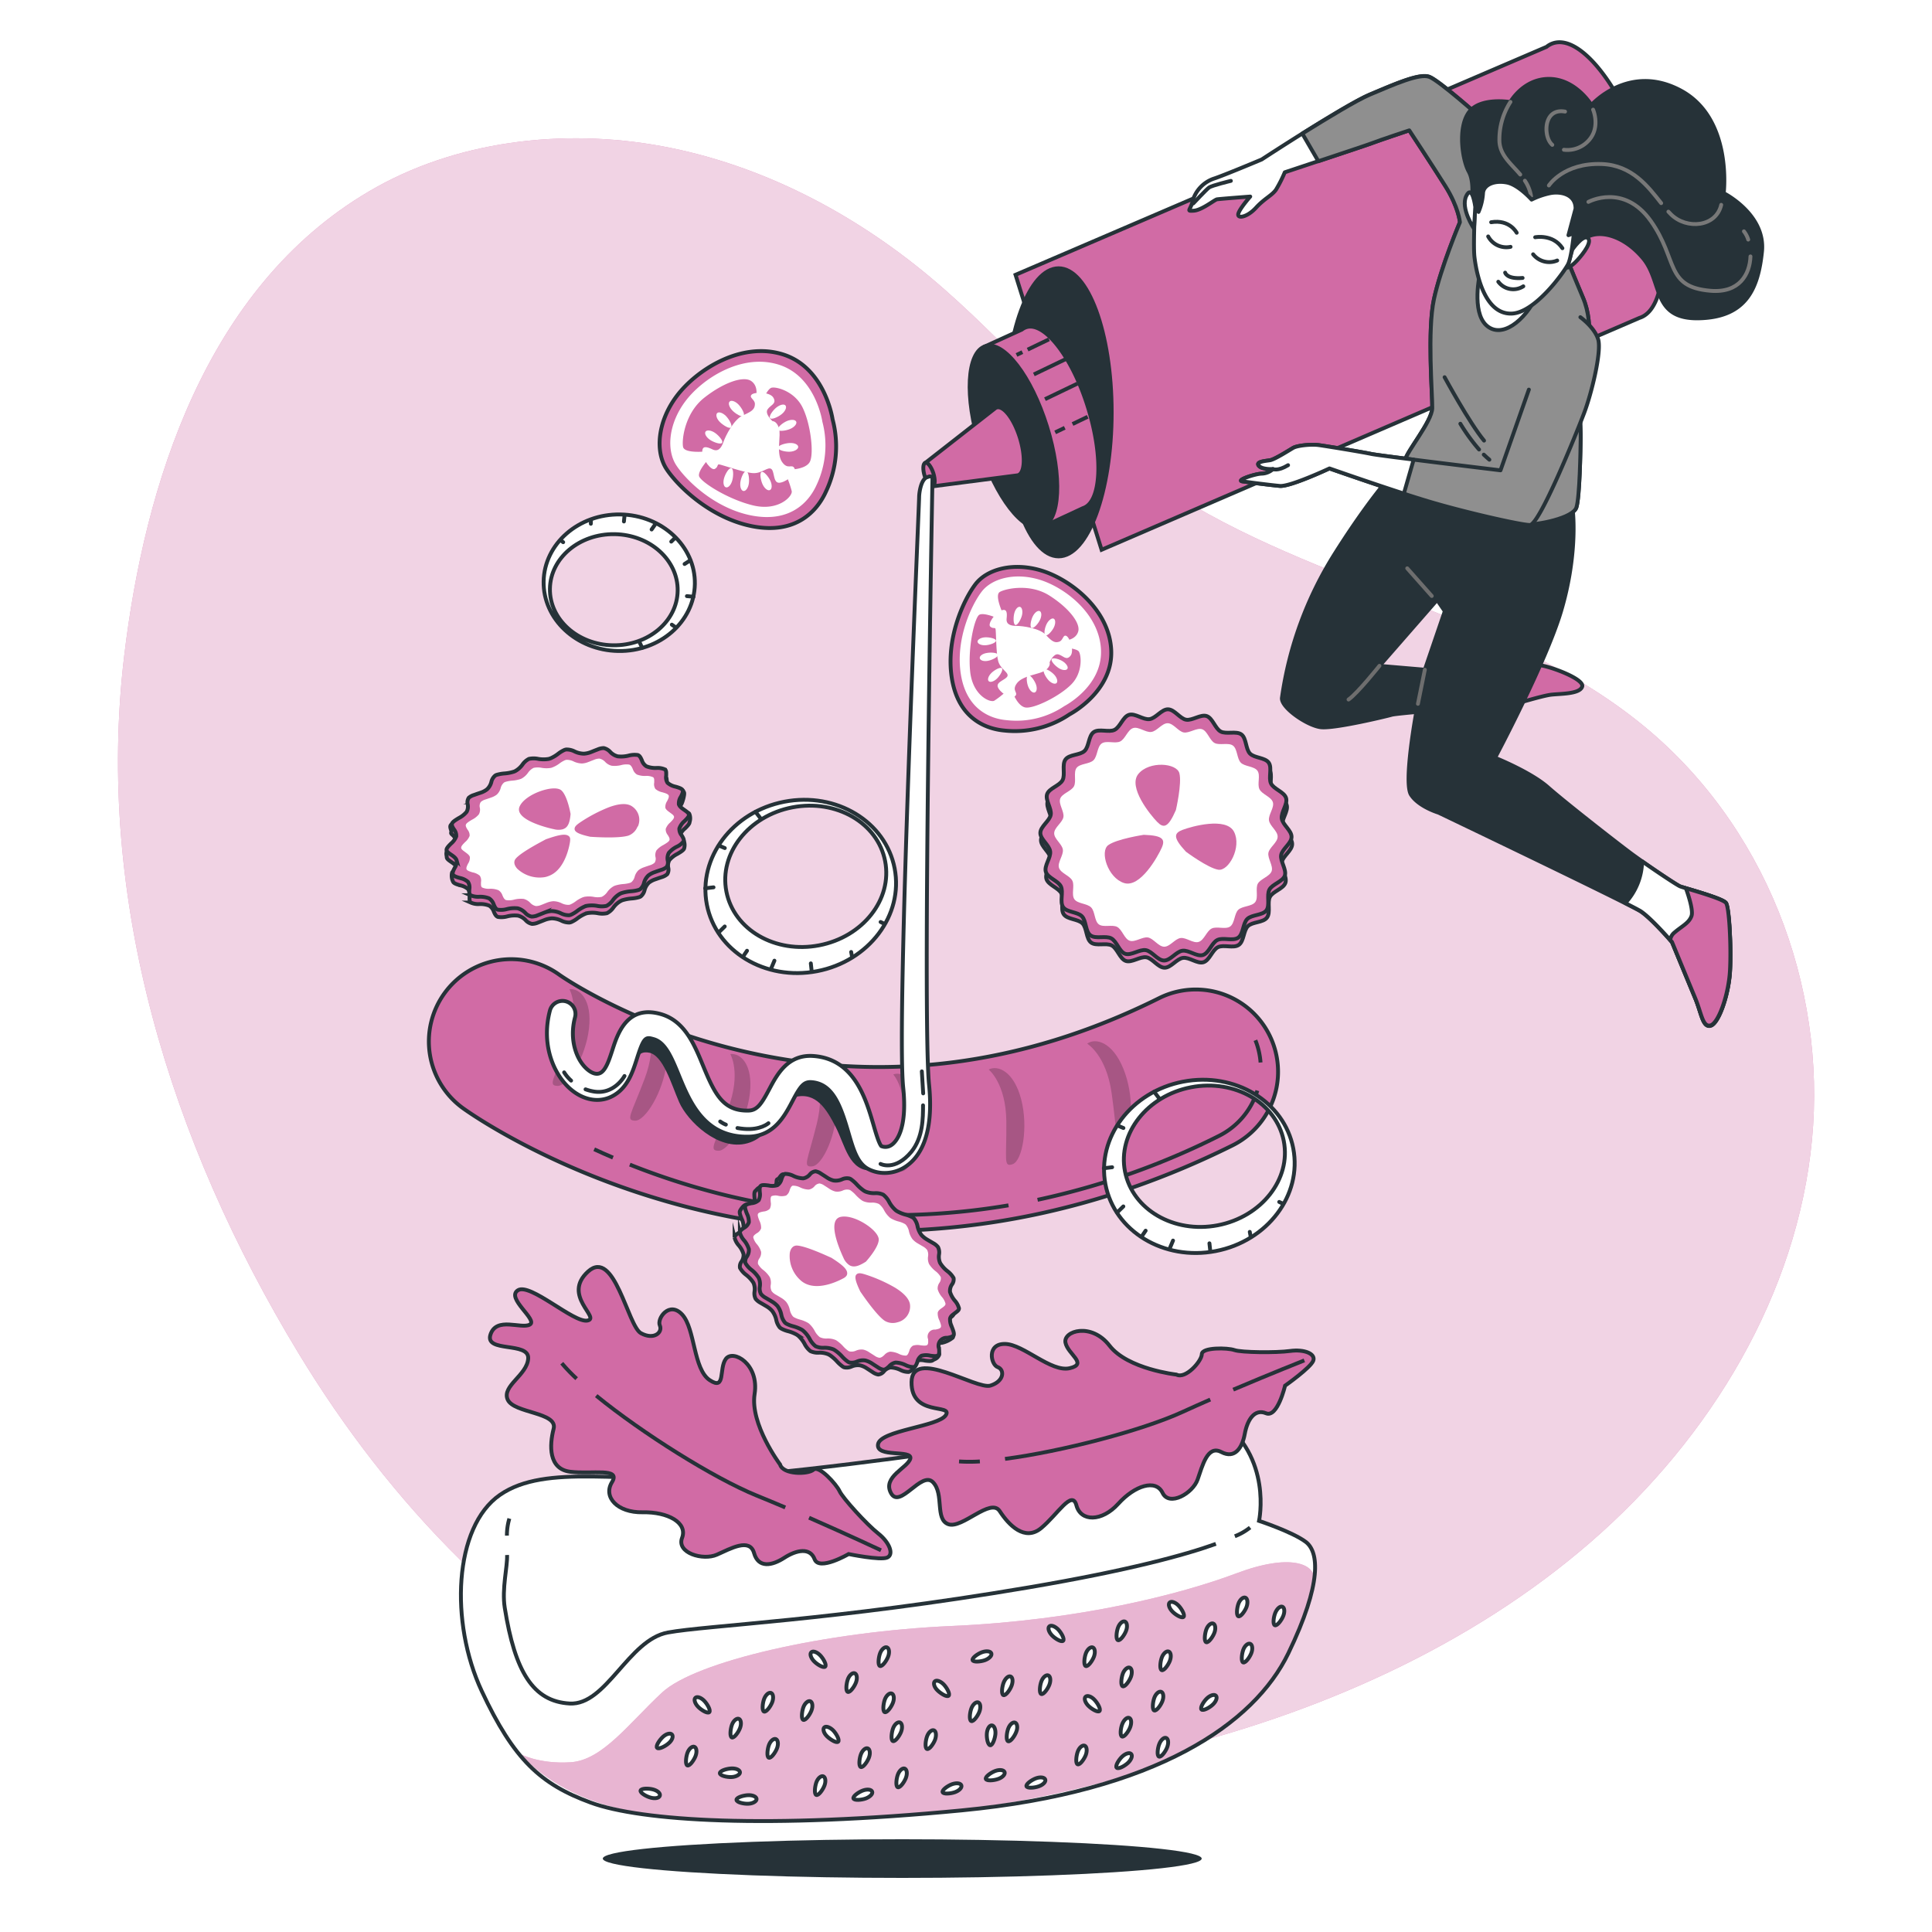 <svg class="animated" id="freepik_stories-deconstructed-food" xmlns="http://www.w3.org/2000/svg" viewBox="0 0 500 500" version="1.1" xmlns:xlink="http://www.w3.org/1999/xlink" xmlns:svgjs="http://svgjs.com/svgjs"><style>svg#freepik_stories-deconstructed-food:not(.animated) .animable {opacity: 0;}svg#freepik_stories-deconstructed-food.animated #freepik--Bread--inject-96 {animation: 6s Infinite  linear floating;animation-delay: 0s;}svg#freepik_stories-deconstructed-food.animated #freepik--Lettuce--inject-96 {animation: 1.5s Infinite  linear floating;animation-delay: 1.5s;}svg#freepik_stories-deconstructed-food.animated #freepik--Jalapeno--inject-96 {animation: 6s Infinite  linear floating;animation-delay: 0s;}svg#freepik_stories-deconstructed-food.animated #freepik--Sausage--inject-96 {animation: 6s Infinite  linear shake;animation-delay: 0s;}svg#freepik_stories-deconstructed-food.animated #freepik--Onion--inject-96 {animation: 3s Infinite  linear floating;animation-delay: 0s;}svg#freepik_stories-deconstructed-food.animated #freepik--Cucumber--inject-96 {animation: 3s Infinite  linear floating;animation-delay: 1s;}svg#freepik_stories-deconstructed-food.animated #freepik--Mustard--inject-96 {animation: 1.5s Infinite  linear floating;animation-delay: 0.5s;}svg#freepik_stories-deconstructed-food.animated #freepik--Character--inject-96 {animation: 1.5s Infinite  linear floating;animation-delay: 0.5s;}            @keyframes floating {                0% {                    opacity: 1;                    transform: translateY(0px);                }                50% {                    transform: translateY(-10px);                }                100% {                    opacity: 1;                    transform: translateY(0px);                }            }                    @keyframes shake {                10%, 90% {                    transform: translate3d(-1px, 0, 0);                  }                  20%, 80% {                    transform: translate3d(2px, 0, 0);                  }                  30%, 50%, 70% {                    transform: translate3d(-4px, 0, 0);                  }                  40%, 60% {                    transform: translate3d(4px, 0, 0);                  }            }        </style><g id="freepik--background-simple--inject-96" class="animable" style="transform-origin: 250.016px 248.155px;"><path d="M77.24,350.19C100.77,389,133,422.8,174.56,444.1c39.72,20.37,82,19.63,124.77,9.47,41.45-9.83,81.25-27.46,112.46-54.59s53.34-64.23,57.15-104-12-81.89-44.73-108.06c-36.43-29.16-88.14-36.1-126.39-63.15-21.28-15-37.33-35.56-57.23-52.16-19.68-16.41-43.47-29-69.27-33.77s-53.67-1.36-75.78,11.66C53.16,74.41,37.42,125.61,32.15,169.68,24.63,232.61,44,295.37,77.24,350.19Z" style="fill: #D16BA5; transform-origin: 250.016px 248.155px;" id="elncs6sgr837" class="animable"></path><g id="eltlvgec33k2l"><path d="M77.24,350.19C100.77,389,133,422.8,174.56,444.1c39.72,20.37,82,19.63,124.77,9.47,41.45-9.83,81.25-27.46,112.46-54.59s53.34-64.23,57.15-104-12-81.89-44.73-108.06c-36.43-29.16-88.14-36.1-126.39-63.15-21.28-15-37.33-35.56-57.23-52.16-19.68-16.41-43.47-29-69.27-33.77s-53.67-1.36-75.78,11.66C53.16,74.41,37.42,125.61,32.15,169.68,24.63,232.61,44,295.37,77.24,350.19Z" style="fill: rgb(255, 255, 255); opacity: 0.7; transform-origin: 250.016px 248.155px;" class="animable" id="el0uggj1mvjrnf"></path></g></g><g id="freepik--Floor--inject-96" class="animable" style="transform-origin: 233.5px 481px;"><ellipse cx="233.5" cy="481" rx="77.5" ry="5" style="fill: rgb(38, 50, 56); transform-origin: 233.5px 481px;" id="el4t3si0wbo1l" class="animable"></ellipse></g><g id="freepik--Bread--inject-96" class="animable" style="transform-origin: 229.814px 417.918px;"><path d="M255.61,374.08s-42.79,6.38-68.34,8.15-45.94-3.61-57.89,4.65-13,33-4.71,50.76,15.24,24.14,28.25,28.89,45.48,6.86,95.94,2,75.76-22.44,84.57-40.68,7.87-26.26,4.5-28.81-12.09-5.44-12.09-5.44,3.58-16.5-10.36-26.36C306.18,360.65,278.54,367.38,255.61,374.08Z" style="fill: rgb(255, 255, 255); transform-origin: 229.814px 417.918px;" id="elkreve4j3y9k" class="animable"></path><path d="M134.55,453.89s4.89,2.71,13.13,2.18,15-10,23.66-18.05,42.06-15.77,75-17.22,59.38-8.26,73.62-13.62S340,405,340,408.26s-5.36,18-7.9,22.48c-6.34,11.24-17.43,19.8-30.68,25.18s-33.08,10-55.84,12.93-54,2.09-64.87,1.58S149.11,469.26,134.55,453.89Z" style="fill: #D16BA5; transform-origin: 237.275px 437.625px;" id="elfqjxbk6y7yh" class="animable"></path><g id="el0v9d37v4lzeb"><path d="M134.55,453.89s4.89,2.71,13.13,2.18,15-10,23.66-18.05,42.06-15.77,75-17.22,59.38-8.26,73.62-13.62S340,405,340,408.26s-4.79,18.24-7.9,22.48c-7.62,10.42-17.43,19.8-30.68,25.18s-33.08,10-55.84,12.93-54,2.09-64.87,1.58S149.11,469.26,134.55,453.89Z" style="fill: rgb(255, 255, 255); opacity: 0.5; transform-origin: 237.275px 437.625px;" class="animable" id="elp5p3j15w8hn"></path></g><path d="M255.61,374.08s-42.79,6.38-68.34,8.15-45.94-3.61-57.89,4.65-13,33-4.71,50.76,15.24,24.14,28.25,28.89,45.48,6.86,95.94,2,75.76-22.44,84.57-40.68,7.87-26.26,4.5-28.81-12.09-5.44-12.09-5.44,3.58-16.5-10.36-26.36C306.18,360.65,278.54,367.38,255.61,374.08Z" style="fill: none; stroke: rgb(38, 50, 56); stroke-miterlimit: 10; transform-origin: 229.814px 417.918px;" id="eljcf0jq2n7v" class="animable"></path><path d="M319.57,397.58a14.86,14.86,0,0,0,3.95-2.26" style="fill: rgb(255, 255, 255); stroke: rgb(38, 50, 56); stroke-miterlimit: 10; transform-origin: 321.545px 396.45px;" id="el3bvdqlc8w3n" class="animable"></path><path d="M131.23,402.43c.14,3-1.39,8.71-.6,13.66,2.63,16.55,7.34,24.26,16.81,24.78s15.19-16.51,25.41-18.38,42.74-3.07,93.31-11.66c26.23-4.46,40.68-8.46,48.51-11.28" style="fill: rgb(255, 255, 255); stroke: rgb(38, 50, 56); stroke-miterlimit: 10; transform-origin: 222.536px 420.216px;" id="el9xaou94ef" class="animable"></path><path d="M131.82,393a15.3,15.3,0,0,0-.63,4.42" style="fill: rgb(255, 255, 255); stroke: rgb(38, 50, 56); stroke-miterlimit: 10; transform-origin: 131.505px 395.21px;" id="elw1k84tgi7ne" class="animable"></path><path d="M182.26,440.18c.83.86,1.74,2.5,1.3,2.93s-2.06-.53-2.89-1.39-1.15-1.89-.71-2.32S181.43,439.32,182.26,440.18Z" style="fill: rgb(255, 255, 255); stroke: rgb(38, 50, 56); stroke-miterlimit: 10; transform-origin: 181.719px 441.216px;" id="elab2s75f6vv5" class="animable"></path><path d="M199.84,440.54c-.43,1.11-1.54,2.63-2.11,2.41s-.39-2.09,0-3.2,1.24-1.84,1.81-1.62S200.26,439.43,199.84,440.54Z" style="fill: rgb(255, 255, 255); stroke: rgb(38, 50, 56); stroke-miterlimit: 10; transform-origin: 198.724px 440.531px;" id="elc2zcmi48dqh" class="animable"></path><path d="M201.08,452.48c-.43,1.11-1.54,2.63-2.11,2.41s-.38-2.09,0-3.2,1.24-1.84,1.81-1.62S201.51,451.37,201.08,452.48Z" style="fill: rgb(255, 255, 255); stroke: rgb(38, 50, 56); stroke-miterlimit: 10; transform-origin: 199.967px 452.471px;" id="elfqk0fvey33c" class="animable"></path><path d="M191.51,447.24c-.43,1.12-1.54,2.63-2.11,2.41s-.38-2.08,0-3.2,1.24-1.84,1.81-1.62S191.94,446.13,191.51,447.24Z" style="fill: rgb(255, 255, 255); stroke: rgb(38, 50, 56); stroke-miterlimit: 10; transform-origin: 190.397px 447.231px;" id="elxsl12nhzfum" class="animable"></path><path d="M180,454.48c-.43,1.11-1.54,2.63-2.11,2.41s-.38-2.09,0-3.2,1.24-1.84,1.81-1.62S180.43,453.36,180,454.48Z" style="fill: rgb(255, 255, 255); stroke: rgb(38, 50, 56); stroke-miterlimit: 10; transform-origin: 178.887px 454.471px;" id="elqxn7s6a59jp" class="animable"></path><path d="M212.26,428.39c.83.86,1.74,2.5,1.3,2.93s-2.06-.53-2.89-1.39-1.15-1.89-.71-2.32S211.43,427.54,212.26,428.39Z" style="fill: rgb(255, 255, 255); stroke: rgb(38, 50, 56); stroke-miterlimit: 10; transform-origin: 211.719px 429.427px;" id="eljoqkxpdyy1d" class="animable"></path><path d="M229.84,428.75c-.43,1.12-1.54,2.63-2.11,2.41s-.38-2.09,0-3.2,1.24-1.84,1.81-1.62S230.27,427.64,229.84,428.75Z" style="fill: rgb(255, 255, 255); stroke: rgb(38, 50, 56); stroke-miterlimit: 10; transform-origin: 228.727px 428.741px;" id="elr6mp308over" class="animable"></path><path d="M231.08,440.69c-.43,1.12-1.54,2.63-2.11,2.41s-.38-2.09,0-3.2,1.24-1.84,1.81-1.62S231.51,439.58,231.08,440.69Z" style="fill: rgb(255, 255, 255); stroke: rgb(38, 50, 56); stroke-miterlimit: 10; transform-origin: 229.967px 440.681px;" id="el9oylpmiyfu6" class="animable"></path><path d="M221.51,435.46c-.43,1.11-1.54,2.62-2.11,2.4s-.38-2.08,0-3.2,1.24-1.84,1.81-1.62S221.94,434.34,221.51,435.46Z" style="fill: rgb(255, 255, 255); stroke: rgb(38, 50, 56); stroke-miterlimit: 10; transform-origin: 220.397px 435.441px;" id="el5hk779uoiup" class="animable"></path><path d="M210,442.69c-.43,1.12-1.54,2.63-2.11,2.41s-.38-2.09,0-3.2,1.24-1.84,1.81-1.62S210.43,441.58,210,442.69Z" style="fill: rgb(255, 255, 255); stroke: rgb(38, 50, 56); stroke-miterlimit: 10; transform-origin: 208.887px 442.681px;" id="elhpzo6xucqab" class="animable"></path><path d="M215.62,447.82c.83.86,1.74,2.51,1.3,2.93s-2-.53-2.88-1.38-1.15-1.9-.72-2.32S214.79,447,215.62,447.82Z" style="fill: rgb(255, 255, 255); stroke: rgb(38, 50, 56); stroke-miterlimit: 10; transform-origin: 215.077px 448.864px;" id="elsf4p1xngyhg" class="animable"></path><path d="M233.2,448.19c-.43,1.11-1.54,2.62-2.11,2.4s-.38-2.08,0-3.2,1.24-1.84,1.81-1.62S233.63,447.07,233.2,448.19Z" style="fill: rgb(255, 255, 255); stroke: rgb(38, 50, 56); stroke-miterlimit: 10; transform-origin: 232.087px 448.171px;" id="elz4rm7g0kylf" class="animable"></path><path d="M234.44,460.13c-.42,1.11-1.53,2.62-2.1,2.4s-.39-2.08,0-3.2,1.23-1.84,1.8-1.62S234.87,459,234.44,460.13Z" style="fill: rgb(255, 255, 255); stroke: rgb(38, 50, 56); stroke-miterlimit: 10; transform-origin: 233.331px 460.111px;" id="el9sl0h2g40c9" class="animable"></path><path d="M224.87,454.89c-.42,1.11-1.53,2.63-2.1,2.41s-.39-2.09,0-3.2,1.23-1.84,1.8-1.62S225.3,453.77,224.87,454.89Z" style="fill: rgb(255, 255, 255); stroke: rgb(38, 50, 56); stroke-miterlimit: 10; transform-origin: 223.761px 454.881px;" id="elher5i0o6cf" class="animable"></path><path d="M213.36,462.12c-.43,1.12-1.54,2.63-2.11,2.41s-.38-2.08,0-3.2,1.24-1.84,1.81-1.62S213.79,461,213.36,462.12Z" style="fill: rgb(255, 255, 255); stroke: rgb(38, 50, 56); stroke-miterlimit: 10; transform-origin: 212.247px 462.111px;" id="els6t6yxf2yjo" class="animable"></path><path d="M244.22,435.92c.83.86,1.73,2.5,1.29,2.93s-2-.53-2.88-1.38-1.15-1.9-.71-2.33S243.38,435.07,244.22,435.92Z" style="fill: rgb(255, 255, 255); stroke: rgb(38, 50, 56); stroke-miterlimit: 10; transform-origin: 243.669px 436.957px;" id="ela4m65z6q8w" class="animable"></path><path d="M261.79,436.28c-.42,1.12-1.54,2.63-2.11,2.41s-.38-2.08.05-3.2,1.23-1.84,1.8-1.62S262.22,435.17,261.79,436.28Z" style="fill: rgb(255, 255, 255); stroke: rgb(38, 50, 56); stroke-miterlimit: 10; transform-origin: 260.687px 436.271px;" id="elycdej4o50e" class="animable"></path><path d="M263,448.22c-.42,1.12-1.53,2.63-2.1,2.41s-.39-2.08,0-3.2,1.23-1.84,1.8-1.62S263.46,447.11,263,448.22Z" style="fill: rgb(255, 255, 255); stroke: rgb(38, 50, 56); stroke-miterlimit: 10; transform-origin: 261.897px 448.211px;" id="elyk3w072uqj" class="animable"></path><path d="M253.46,443c-.42,1.11-1.53,2.63-2.1,2.41s-.39-2.09,0-3.2,1.23-1.84,1.8-1.63S253.89,441.87,253.46,443Z" style="fill: rgb(255, 255, 255); stroke: rgb(38, 50, 56); stroke-miterlimit: 10; transform-origin: 252.351px 442.988px;" id="elqjno9cljsu" class="animable"></path><path d="M242,450.22c-.42,1.12-1.53,2.63-2.1,2.41s-.39-2.08,0-3.2,1.23-1.84,1.8-1.62S242.38,449.11,242,450.22Z" style="fill: rgb(255, 255, 255); stroke: rgb(38, 50, 56); stroke-miterlimit: 10; transform-origin: 240.88px 450.211px;" id="el7x7hzh8dp0h" class="animable"></path><path d="M273.85,421.7c.83.86,1.73,2.5,1.29,2.93s-2.05-.53-2.88-1.39-1.15-1.89-.71-2.32S273,420.85,273.85,421.7Z" style="fill: rgb(255, 255, 255); stroke: rgb(38, 50, 56); stroke-miterlimit: 10; transform-origin: 273.304px 422.737px;" id="elkwjq173565" class="animable"></path><path d="M291.42,422.06c-.42,1.12-1.53,2.63-2.1,2.41s-.39-2.09,0-3.2,1.23-1.84,1.8-1.62S291.85,421,291.42,422.06Z" style="fill: rgb(255, 255, 255); stroke: rgb(38, 50, 56); stroke-miterlimit: 10; transform-origin: 290.311px 422.051px;" id="elhs63bg4twg" class="animable"></path><path d="M292.67,434c-.43,1.12-1.54,2.63-2.11,2.41s-.39-2.09,0-3.2,1.24-1.84,1.81-1.62S293.09,432.89,292.67,434Z" style="fill: rgb(255, 255, 255); stroke: rgb(38, 50, 56); stroke-miterlimit: 10; transform-origin: 291.554px 433.991px;" id="elqw0wnni8n9p" class="animable"></path><path d="M283.1,428.77c-.43,1.11-1.54,2.62-2.11,2.4s-.39-2.08,0-3.2,1.24-1.84,1.81-1.62S283.52,427.65,283.1,428.77Z" style="fill: rgb(255, 255, 255); stroke: rgb(38, 50, 56); stroke-miterlimit: 10; transform-origin: 281.984px 428.751px;" id="eloe3kmkrdy" class="animable"></path><path d="M271.58,436c-.42,1.11-1.53,2.63-2.1,2.41s-.39-2.09,0-3.2,1.23-1.84,1.8-1.62S272,434.89,271.58,436Z" style="fill: rgb(255, 255, 255); stroke: rgb(38, 50, 56); stroke-miterlimit: 10; transform-origin: 270.469px 435.991px;" id="elc73u3wiap4l" class="animable"></path><path d="M283.24,439.9c.83.85,1.74,2.5,1.3,2.92s-2.05-.53-2.89-1.38-1.15-1.9-.71-2.32S282.41,439,283.24,439.9Z" style="fill: rgb(255, 255, 255); stroke: rgb(38, 50, 56); stroke-miterlimit: 10; transform-origin: 282.698px 440.928px;" id="el5e6o7wabrtn" class="animable"></path><path d="M300.82,440.26c-.43,1.11-1.54,2.62-2.11,2.4s-.38-2.08,0-3.2,1.24-1.84,1.81-1.62S301.25,439.14,300.82,440.26Z" style="fill: rgb(255, 255, 255); stroke: rgb(38, 50, 56); stroke-miterlimit: 10; transform-origin: 299.707px 440.241px;" id="eligdq4vlhoci" class="animable"></path><path d="M302.06,452.2c-.42,1.11-1.54,2.62-2.11,2.41s-.38-2.09.05-3.21,1.23-1.84,1.8-1.62S302.49,451.08,302.06,452.2Z" style="fill: rgb(255, 255, 255); stroke: rgb(38, 50, 56); stroke-miterlimit: 10; transform-origin: 300.957px 452.185px;" id="elpipepldo01l" class="animable"></path><path d="M292.49,447c-.42,1.11-1.54,2.63-2.11,2.41s-.38-2.09.05-3.2,1.23-1.84,1.8-1.62S292.92,445.85,292.49,447Z" style="fill: rgb(255, 255, 255); stroke: rgb(38, 50, 56); stroke-miterlimit: 10; transform-origin: 291.387px 446.991px;" id="el4b4gs4epf3a" class="animable"></path><path d="M281,454.19c-.43,1.12-1.54,2.63-2.11,2.41s-.38-2.08,0-3.2,1.24-1.84,1.81-1.62S281.41,453.08,281,454.19Z" style="fill: rgb(255, 255, 255); stroke: rgb(38, 50, 56); stroke-miterlimit: 10; transform-origin: 279.883px 454.181px;" id="elid64olypwvg" class="animable"></path><path d="M305,415.52c.83.86,1.74,2.5,1.3,2.93s-2.06-.53-2.89-1.39-1.15-1.89-.71-2.32S304.19,414.67,305,415.52Z" style="fill: rgb(255, 255, 255); stroke: rgb(38, 50, 56); stroke-miterlimit: 10; transform-origin: 304.459px 416.557px;" id="elf786hgt21h9" class="animable"></path><path d="M322.6,415.88c-.43,1.12-1.54,2.63-2.11,2.41s-.39-2.08,0-3.2,1.24-1.84,1.81-1.62S323,414.77,322.6,415.88Z" style="fill: rgb(255, 255, 255); stroke: rgb(38, 50, 56); stroke-miterlimit: 10; transform-origin: 321.479px 415.871px;" id="eloej98cdvxq" class="animable"></path><path d="M323.84,427.82c-.43,1.12-1.54,2.63-2.11,2.41s-.38-2.08,0-3.2,1.24-1.84,1.81-1.62S324.27,426.71,323.84,427.82Z" style="fill: rgb(255, 255, 255); stroke: rgb(38, 50, 56); stroke-miterlimit: 10; transform-origin: 322.727px 427.811px;" id="elsnbtxhonezl" class="animable"></path><path d="M314.27,422.59c-.43,1.11-1.54,2.62-2.11,2.41s-.38-2.09,0-3.21,1.24-1.84,1.81-1.62S314.7,421.47,314.27,422.59Z" style="fill: rgb(255, 255, 255); stroke: rgb(38, 50, 56); stroke-miterlimit: 10; transform-origin: 313.157px 422.575px;" id="elafh6ohsqatu" class="animable"></path><path d="M302.76,429.82c-.43,1.12-1.54,2.63-2.11,2.41s-.39-2.09,0-3.2,1.24-1.84,1.81-1.62S303.18,428.71,302.76,429.82Z" style="fill: rgb(255, 255, 255); stroke: rgb(38, 50, 56); stroke-miterlimit: 10; transform-origin: 301.644px 429.811px;" id="elqnbjihuwezf" class="animable"></path><path d="M257.61,448.78c-.11,1.18-.75,3-1.36,2.89s-.95-1.89-.85-3.08.68-2.11,1.29-2.06S257.71,447.59,257.61,448.78Z" style="fill: rgb(255, 255, 255); stroke: rgb(38, 50, 56); stroke-miterlimit: 10; transform-origin: 256.504px 449.101px;" id="elercg7hkxso4" class="animable"></path><path d="M268.85,462.29c-1.12.41-3,.56-3.2,0s1.33-1.65,2.45-2.06,2.2-.27,2.41.3S270,461.88,268.85,462.29Z" style="fill: rgb(255, 255, 255); stroke: rgb(38, 50, 56); stroke-miterlimit: 10; transform-origin: 268.089px 461.325px;" id="elqy6yfwsf1g8" class="animable"></path><path d="M313.88,441.14c-.86.82-2.52,1.71-2.94,1.27s.55-2.05,1.41-2.87,1.91-1.13,2.33-.69S314.75,440.32,313.88,441.14Z" style="fill: rgb(255, 255, 255); stroke: rgb(38, 50, 56); stroke-miterlimit: 10; transform-origin: 312.848px 440.588px;" id="elnc463zhotho" class="animable"></path><path d="M332.09,418.24c-.45,1.11-1.59,2.6-2.16,2.37s-.34-2.1.11-3.2,1.27-1.82,1.84-1.59S332.54,417.14,332.09,418.24Z" style="fill: rgb(255, 255, 255); stroke: rgb(38, 50, 56); stroke-miterlimit: 10; transform-origin: 330.984px 418.205px;" id="ela2zno08s7jk" class="animable"></path><path d="M291.93,456.22c-.86.82-2.51,1.71-2.94,1.26s.55-2.05,1.42-2.87,1.9-1.13,2.33-.69S292.8,455.39,291.93,456.22Z" style="fill: rgb(255, 255, 255); stroke: rgb(38, 50, 56); stroke-miterlimit: 10; transform-origin: 290.903px 455.66px;" id="eli6480pb4p8s" class="animable"></path><path d="M247.15,463.81c-1.12.4-3,.56-3.2,0s1.32-1.66,2.45-2.06,2.2-.28,2.4.3S248.27,463.4,247.15,463.81Z" style="fill: rgb(255, 255, 255); stroke: rgb(38, 50, 56); stroke-miterlimit: 10; transform-origin: 246.383px 462.844px;" id="elxwdmi6te0z" class="animable"></path><path d="M193.65,466.81c-1.19.05-3-.37-3.05-1s1.77-1.17,3-1.22,2.18.4,2.2,1S194.84,466.76,193.65,466.81Z" style="fill: rgb(255, 255, 255); stroke: rgb(38, 50, 56); stroke-miterlimit: 10; transform-origin: 193.2px 465.7px;" id="elvm7anmo9cd9" class="animable"></path><path d="M189.3,459.9c-1.19.05-3-.37-3-1s1.76-1.18,3-1.23,2.18.41,2.21,1S190.49,459.86,189.3,459.9Z" style="fill: rgb(255, 255, 255); stroke: rgb(38, 50, 56); stroke-miterlimit: 10; transform-origin: 188.905px 458.785px;" id="eljgov52wcps" class="animable"></path><path d="M168.4,465.23c-1.16-.31-2.78-1.25-2.62-1.84s2-.6,3.18-.3,2,1,1.81,1.63S169.55,465.54,168.4,465.23Z" style="fill: rgb(255, 255, 255); stroke: rgb(38, 50, 56); stroke-miterlimit: 10; transform-origin: 168.283px 464.136px;" id="el9vm6g5s2hz8" class="animable"></path><path d="M173.06,451.15c-.89.8-2.57,1.64-3,1.19s.6-2,1.49-2.83,1.94-1.08,2.35-.62S174,450.36,173.06,451.15Z" style="fill: rgb(255, 255, 255); stroke: rgb(38, 50, 56); stroke-miterlimit: 10; transform-origin: 172.018px 450.564px;" id="el40q1b4ni4y9" class="animable"></path><path d="M224.07,465.44c-1.12.41-3,.56-3.2,0s1.32-1.65,2.45-2.06,2.2-.27,2.4.3S225.19,465,224.07,465.44Z" style="fill: rgb(255, 255, 255); stroke: rgb(38, 50, 56); stroke-miterlimit: 10; transform-origin: 223.303px 464.475px;" id="el1a11qwrq83e" class="animable"></path><path d="M258.33,460.39c-1.12.41-3,.56-3.2,0s1.33-1.66,2.45-2.07,2.2-.27,2.41.3S259.46,460,258.33,460.39Z" style="fill: rgb(255, 255, 255); stroke: rgb(38, 50, 56); stroke-miterlimit: 10; transform-origin: 257.569px 459.42px;" id="eljjdo2opshmj" class="animable"></path><path d="M254.91,429.65c-1.12.4-3,.56-3.2,0s1.32-1.66,2.44-2.06,2.2-.28,2.41.3S256,429.24,254.91,429.65Z" style="fill: rgb(255, 255, 255); stroke: rgb(38, 50, 56); stroke-miterlimit: 10; transform-origin: 254.143px 428.684px;" id="el6rw4uffk7vi" class="animable"></path></g><g id="freepik--Lettuce--inject-96" class="animable" style="transform-origin: 233.377px 366.353px;"><path d="M201.88,379s-7.82-10.42-6.59-18.23-5.58-11.62-7.44-9.09.05,8.31-4.19,5.49-3.76-13.29-7.09-16.94-6.6,1-5.81,2.79-1.49,3.87-4.9,2-6.84-22.17-13.68-15.94,3.37,12-.16,12.68-14.84-9.87-18-7.83,5.32,7.67,3.08,8.88-8.64-2.15-10.17,2.59,10,1.77,9.77,6.14-6.89,7.11-5.31,10.68,13,3.22,11.89,7.54-1.35,10.43,4.3,11.13,13.16-1.14,10.8,2.69,1.38,7.93,7.94,7.8S178,394.09,176.52,398s5.41,5.94,9,4.35,8.51-4.41,9.63-.42,4.66,3.27,7.82,1.23,6.68-2.75,7.85.37,8.8-1.34,8.8-1.34,8.23,1.69,10,.9.61-3.91-2.34-6.23-9.19-9.17-10-10.95-5.37-6.81-6.74-5.56S202.63,381.68,201.88,379Z" style="fill: #D16BA5; stroke: rgb(38, 50, 56); stroke-miterlimit: 10; transform-origin: 178.623px 366.353px;" id="elipciwgk1koh" class="animable"></path><path d="M149.23,356.8a44.44,44.44,0,0,1-3.84-4" style="fill: none; stroke: rgb(38, 50, 56); stroke-miterlimit: 10; transform-origin: 147.31px 354.8px;" id="el35t736l8dtf" class="animable"></path><path d="M203.23,390.13c-2.49-1.06-5-2.1-7.41-3.08-11.06-4.5-29.6-16.13-41.52-25.85" style="fill: none; stroke: rgb(38, 50, 56); stroke-miterlimit: 10; transform-origin: 178.765px 375.665px;" id="elsiu383s6bgj" class="animable"></path><path d="M228,401.21s-8.52-4-18.62-8.43" style="fill: none; stroke: rgb(38, 50, 56); stroke-miterlimit: 10; transform-origin: 218.69px 396.995px;" id="eli2cx4cad1pg" class="animable"></path><path d="M304.45,355.74s-12.6-1.4-17.31-7.49-12-3.8-11.4-.78,5.92,5.5,1.09,6.62-11.92-6.2-16.72-6.28-3.7,5.35-1.9,6,1.74,3.64-1.88,4.78-20.28-9.94-20.42-.93,10.73,5.58,8.88,8.56-16.9,3.93-17.55,7.53,9,1.34,8.35,3.74-7.29,4.69-5,8.93,7.9-5.88,10.86-2.83.45,9.62,4,10.88,10.93-7,13.28-3.39,6.48,7.92,10.74,4.38,8-10.08,9.11-5.86,6.54,4.31,10.83-.43,9.72-6.45,11.46-2.82,7.81.13,9.07-3.45,2.55-9,6.12-7.12,5.43-1.11,6.09-4.71,2.51-6.57,5.49-5.32,4.93-7.13,4.93-7.13,6.68-4.7,7.31-6.49-2.35-3-6-2.5-12.62.4-14.41-.23-8.41-.74-8.44,1.06S306.83,357,304.45,355.74Z" style="fill: #D16BA5; stroke: rgb(38, 50, 56); stroke-miterlimit: 10; transform-origin: 283.587px 370.6px;" id="ella4o1orvyc" class="animable"></path><path d="M253.59,378.22a42.8,42.8,0,0,1-5.39,0" style="fill: none; stroke: rgb(38, 50, 56); stroke-miterlimit: 10; transform-origin: 250.895px 378.262px;" id="elhvqqnpab26h" class="animable"></path><path d="M313.22,362.2c-2.41,1.05-4.82,2.13-7.12,3.18-10.57,4.85-31.17,10.22-46,12.18" style="fill: none; stroke: rgb(38, 50, 56); stroke-miterlimit: 10; transform-origin: 286.66px 369.88px;" id="elr3ckxelhrc" class="animable"></path><path d="M337.56,352.07s-8.52,3.37-18.4,7.57" style="fill: none; stroke: rgb(38, 50, 56); stroke-miterlimit: 10; transform-origin: 328.36px 355.855px;" id="ell5rjxd85ng" class="animable"></path></g><g id="freepik--Jalapeno--inject-96" class="animable" style="transform-origin: 229.151px 140.037px;"><path d="M215.47,108.53s-1.88-13.35-12.81-16.8-22.5,4.08-27.52,10.77-5.6,14.4-2.64,18.89,11.48,12.8,22.43,14.85,16.48-3.81,18.84-9.05A27.25,27.25,0,0,0,215.47,108.53Z" style="fill: #D16BA5; stroke: rgb(38, 50, 56); stroke-miterlimit: 10; transform-origin: 193.546px 113.762px;" id="el1hd9vs1md9j" class="animable"></path><path d="M212.83,109.15s-1.66-11.74-11.27-14.77-19.78,3.59-24.19,9.47-4.93,12.66-2.32,16.61,10.09,11.25,19.71,13,14.49-3.34,16.57-7.95A24,24,0,0,0,212.83,109.15Z" style="fill: rgb(255, 255, 255); transform-origin: 193.546px 113.717px;" id="ela61r8a7wvaf" class="animable"></path><path d="M195.67,102.61s.7-2.64-1.26-4-7,.28-12.12,4.3-5.88,11-5.51,12.76,5.94,1.16,5.94,1.16l.77,1.86s-2.83,3-2.59,4.46,7.45,6.08,14,7.65,10.23-2.35,10-3.68a25.24,25.24,0,0,0-1.27-3.73l.43-1.85s4.24.07,5.46-1.9.3-10.06-1.89-14.33-7.19-5.41-8.13-4.9-1.9,2.75-1.9,2.75A5.32,5.32,0,0,1,195.67,102.61Z" style="fill: #D16BA5; transform-origin: 193.382px 114.653px;" id="el7zr3405fob" class="animable"></path><path d="M199.93,109s-2.09-1.89-1.27-3.07,2.4-1.42,1.5-3-5-1.54-5.68-.76.91,1.21.89,2.4-.56,1.85-3,2.87-4.59,5.35-5.14,6.93-1.37,2.63-2.82,1.94-2.76-1.1-2.66.76,2.31,4.8,3.24,4.29.55-1.19,1.08-1.18,6.33,2.09,8.71,2.26,3.86-1.66,4.78-1.11.48,3.45,1.93,3.6,4.8-2.17,4.16-3.64-1.73.5-3.28-1.77-.15-6.89-.78-8.76S199.93,109,199.93,109Z" style="fill: rgb(255, 255, 255); transform-origin: 193.737px 113.29px;" id="eld59cm2hue45" class="animable"></path><path d="M191.13,104.7c.83.86,1.74,2.5,1.3,2.93s-2.06-.53-2.89-1.39-1.15-1.89-.71-2.32S190.3,103.84,191.13,104.7Z" style="fill: rgb(255, 255, 255); transform-origin: 190.589px 105.736px;" id="elekam6fazwj8" class="animable"></path><path d="M202.28,107.2c-.93.75-2.65,1.5-3,1s.72-2,1.65-2.74,2-1,2.37-.5S203.21,106.45,202.28,107.2Z" style="fill: rgb(255, 255, 255); transform-origin: 201.32px 106.532px;" id="eln7d806i0uob" class="animable"></path><path d="M187.39,123.74c.32-1.14,1.29-2.75,1.88-2.58s.57,2,.24,3.19-1.06,1.94-1.65,1.77S187.06,124.89,187.39,123.74Z" style="fill: rgb(255, 255, 255); transform-origin: 188.487px 123.646px;" id="elzvdqp3stcyk" class="animable"></path><path d="M191.61,124.77c.17-1.18.91-2.91,1.51-2.82s.85,1.94.69,3.12-.79,2.08-1.4,2S191.45,126,191.61,124.77Z" style="fill: rgb(255, 255, 255); transform-origin: 192.714px 124.511px;" id="el81u6qqoy2" class="animable"></path><path d="M197.35,125.33c-.5-1.08-.81-2.93-.26-3.19s1.77,1.18,2.27,2.26.46,2.17-.1,2.43S197.85,126.42,197.35,125.33Z" style="fill: rgb(255, 255, 255); transform-origin: 198.254px 124.498px;" id="el89nloszikwa" class="animable"></path><path d="M204.52,111c-1.1.48-3,.74-3.2.18s1.22-1.74,2.32-2.21,2.18-.4,2.42.16S205.61,110.52,204.52,111Z" style="fill: rgb(255, 255, 255); transform-origin: 203.704px 110.078px;" id="ellxwdcc5qag" class="animable"></path><path d="M204.43,116.9c-1.2.06-3-.35-3.05-1s1.75-1.19,3-1.25,2.18.4,2.2,1S205.62,116.85,204.43,116.9Z" style="fill: rgb(255, 255, 255); transform-origin: 203.98px 115.775px;" id="elwjfo66chd9" class="animable"></path><path d="M187.9,107.69c.83.86,1.74,2.5,1.3,2.93s-2-.53-2.88-1.38-1.15-1.9-.72-2.33S187.07,106.84,187.9,107.69Z" style="fill: rgb(255, 255, 255); transform-origin: 187.357px 108.727px;" id="elytkgab01ibk" class="animable"></path><path d="M185,112c1,.67,2.22,2.09,1.88,2.6s-2.12-.1-3.11-.76-1.52-1.62-1.18-2.13S184.05,111.35,185,112Z" style="fill: rgb(255, 255, 255); transform-origin: 184.713px 113.097px;" id="el9q012mw3o7i" class="animable"></path><path d="M276.83,184.85s11.09-5.74,10.76-16.35-10.44-18.42-17.83-20.76-14.31-.49-17.32,3.47-7.69,13.95-6.13,24.15,8.37,13.25,13.68,13.71A25.27,25.27,0,0,0,276.83,184.85Z" style="fill: #D16BA5; stroke: rgb(38, 50, 56); stroke-miterlimit: 10; transform-origin: 266.799px 167.959px;" id="eln8mzk1yo37e" class="animable"></path><path d="M275.47,182.72s9.76-5,9.47-14.37-9.19-16.19-15.68-18.25-12.58-.44-15.23,3.05-6.76,12.27-5.38,21.24,7.35,11.64,12,12A22.14,22.14,0,0,0,275.47,182.72Z" style="fill: rgb(255, 255, 255); transform-origin: 266.66px 167.856px;" id="el57vo6lsnjcu" class="animable"></path><path d="M275.94,165.72s2.52-.19,3.11-2.32-2.4-6.06-7.48-9.28-11.44-1.76-12.84-.91.81,5.55.81,5.55l-1.4,1.23s-3.48-1.55-4.69-.89-3,8.37-2.38,14.62,5.19,8.23,6.27,7.61a22.86,22.86,0,0,0,2.88-2.25l1.74-.19s1.24,3.72,3.33,4.19,8.89-2.82,12-6,2.53-8,1.79-8.61-3-.82-3-.82A5.18,5.18,0,0,1,275.94,165.72Z" style="fill: #D16BA5; transform-origin: 265.305px 167.629px;" id="elbyip2u6yiyd" class="animable"></path><path d="M271.63,171.42s1-2.41,2.29-2.06,2,1.67,3.1.39-.19-4.84-1.08-5.19-.77,1.16-1.82,1.51-1.79.07-3.41-1.72-6.09-2.37-7.64-2.37-2.72-.39-2.56-1.87.12-2.75-1.47-2.09-3.5,3.48-2.76,4.14,1.2.12,1.36.59.11,6.17.68,8.3,2.64,2.87,2.44,3.84-2.87,1.47-2.56,2.79,3.37,3.54,4.46,2.53-1-1.36.54-3.41,6-2.25,7.42-3.37S271.63,171.42,271.63,171.42Z" style="fill: rgb(255, 255, 255); transform-origin: 266.78px 169.153px;" id="elu2inzjijvp" class="animable"></path><path d="M272.73,162.39c-.5,1-1.66,2.29-2.17,2s-.16-2,.33-2.94,1.31-1.59,1.81-1.34S273.22,161.4,272.73,162.39Z" style="fill: rgb(255, 255, 255); transform-origin: 271.698px 162.244px;" id="el6ahzm5zadj" class="animable"></path><path d="M274,172.91c-.94-.59-2.12-1.86-1.82-2.34s2,0,2.9.6,1.46,1.45,1.16,1.93S274.89,173.49,274,172.91Z" style="fill: rgb(255, 255, 255); transform-origin: 274.227px 171.892px;" id="elr8bfeh9ssc" class="animable"></path><path d="M254.93,164.94c1.1-.06,2.81.3,2.84.86s-1.61,1.13-2.72,1.19-2-.34-2.06-.9S253.83,165,254.93,164.94Z" style="fill: rgb(255, 255, 255); transform-origin: 255.379px 165.965px;" id="elq8jdxdm3kr" class="animable"></path><path d="M255.33,169c1.08-.22,2.82-.1,2.93.45s-1.44,1.34-2.53,1.56-2-.06-2.16-.62S254.24,169.17,255.33,169Z" style="fill: rgb(255, 255, 255); transform-origin: 255.908px 169.991px;" id="ellowq94642rl" class="animable"></path><path d="M256.59,174.15c.79-.77,2.32-1.61,2.71-1.21s-.49,1.91-1.28,2.68-1.76,1.06-2.15.66S255.8,174.92,256.59,174.15Z" style="fill: rgb(255, 255, 255); transform-origin: 257.55px 174.648px;" id="eltqy9fi4loe" class="animable"></path><path d="M271.32,176c-.75-.81-1.55-2.36-1.13-2.74s1.89.54,2.64,1.35,1,1.78.6,2.17S272.07,176.83,271.32,176Z" style="fill: rgb(255, 255, 255); transform-origin: 271.847px 175.056px;" id="elv2de9tjuycl" class="animable"></path><path d="M266.12,177.75c-.41-1-.61-2.75-.08-3s1.57,1.17,2,2.2.32,2-.21,2.24S266.54,178.78,266.12,177.75Z" style="fill: rgb(255, 255, 255); transform-origin: 267.012px 176.98px;" id="elsl4dnduzr78" class="animable"></path><path d="M269.12,160.49c-.49,1-1.65,2.28-2.16,2s-.17-2,.33-3,1.3-1.58,1.81-1.33S269.62,159.5,269.12,160.49Z" style="fill: rgb(255, 255, 255); transform-origin: 268.098px 160.316px;" id="elf16l5rwpig5" class="animable"></path><path d="M264.47,159.31c-.28,1.07-1.15,2.57-1.69,2.43s-.57-1.88-.29-3,.95-1.82,1.49-1.68S264.75,158.24,264.47,159.31Z" style="fill: rgb(255, 255, 255); transform-origin: 263.453px 159.396px;" id="elx3l9n23mbhq" class="animable"></path></g><g id="freepik--Sausage--inject-96" class="animable" style="transform-origin: 220.877px 283.418px;"><path d="M224,318.57a198.07,198.07,0,0,1-45.38-6c-35.5-9-57.89-25.11-58.83-25.79a21.29,21.29,0,0,1,25-34.49c.44.31,18.11,12.65,46,19.41,36.76,8.91,73.5,4.41,109.18-13.38a21.29,21.29,0,0,1,19,38.11C284.1,313.76,251.53,319,224,318.57Z" style="fill: #D16BA5; stroke: rgb(38, 50, 56); stroke-miterlimit: 10; transform-origin: 220.877px 283.418px;" id="elp5grdusihx9" class="animable"></path><path d="M325.4,282.24a19.56,19.56,0,0,1-10,11.76,195.4,195.4,0,0,1-46.88,16.51" style="fill: none; stroke: rgb(38, 50, 56); stroke-miterlimit: 10; transform-origin: 296.96px 296.375px;" id="el3a0myz4bu55" class="animable"></path><path d="M324.9,269.22a19.6,19.6,0,0,1,1.33,5.75" style="fill: none; stroke: rgb(38, 50, 56); stroke-miterlimit: 10; transform-origin: 325.565px 272.095px;" id="elm63n1u26s3" class="animable"></path><path d="M158.64,299.59q-2.53-1.08-4.86-2.16" style="fill: none; stroke: rgb(38, 50, 56); stroke-miterlimit: 10; transform-origin: 156.21px 298.51px;" id="el8pgkxqnq96c" class="animable"></path><path d="M261,311.94a181.7,181.7,0,0,1-75-3.06,187.09,187.09,0,0,1-23-7.48" style="fill: none; stroke: rgb(38, 50, 56); stroke-miterlimit: 10; transform-origin: 212px 307.938px;" id="el7gwhz9dh2i" class="animable"></path><g id="elpe0v02juf8s"><path d="M147.36,256s2.91,4.91-.6,14.21-5,10.77-2.42,10.82,7.23-7.37,8.09-14.84S150,255.69,147.36,256Z" style="opacity: 0.2; transform-origin: 147.804px 268.504px;" class="animable" id="eldso1hydz15"></path></g><g id="eltzskfisy37h"><path d="M167.43,265s2.91,4.91-.61,14.21-5,10.78-2.42,10.82,7.23-7.37,8.1-14.84S170.05,264.62,167.43,265Z" style="opacity: 0.2; transform-origin: 167.869px 277.5px;" class="animable" id="el0cky3eese2cg"></path></g><g id="elwwf4t29gndh"><path d="M189,272.79s2.91,4.91-.61,14.21-5,10.77-2.42,10.81,7.23-7.37,8.1-14.84S191.63,272.45,189,272.79Z" style="opacity: 0.2; transform-origin: 189.439px 285.287px;" class="animable" id="el6rrt6wq48ds"></path></g><g id="el5is0zcsl7u"><path d="M210.3,276.67s3.48,4.53,1.08,14.18-3.74,11.29-1.13,11,6.31-8.17,6.29-15.69S212.87,276,210.3,276.67Z" style="opacity: 0.2; transform-origin: 212.684px 289.225px;" class="animable" id="eliugpgym6cg"></path></g><g id="elms46h28aygc"><path d="M231.17,278.06s3.89,4.19,2.43,14-2.64,11.6-.07,11.08,5.5-8.73,4.76-16.22S233.67,277.18,231.17,278.06Z" style="opacity: 0.2; transform-origin: 234.788px 290.55px;" class="animable" id="elf7w41fg1m94"></path></g><g id="els29fza66pzf"><path d="M255.87,276.8s4.49,3.53,4.57,13.48-.81,11.86,1.65,11,4.08-9.49,2.19-16.77S258.2,275.55,255.87,276.8Z" style="opacity: 0.2; transform-origin: 260.488px 288.943px;" class="animable" id="elk4hja5z7q3"></path></g><g id="el61s3e9m5d29"><path d="M281.36,270.1s4.92,2.89,6.32,12.74.79,11.87,3.1,10.64,2.78-9.94-.06-16.91S283.5,268.54,281.36,270.1Z" style="opacity: 0.2; transform-origin: 287.022px 281.638px;" class="animable" id="elkiy2tucw6a"></path></g></g><g id="freepik--Onion--inject-96" class="animable" style="transform-origin: 237.874px 228.708px;"><path d="M160.55,133.14c-10.81-.18-19.7,7.59-19.86,17.34s8.48,17.8,19.29,18,19.69-7.59,19.85-17.34S171.35,133.31,160.55,133.14ZM158.62,167c-9.13-.15-16.43-6.7-16.3-14.65s7.63-14.26,16.76-14.11,16.42,6.71,16.3,14.65S167.74,167.14,158.62,167Z" style="fill: rgb(255, 255, 255); stroke: rgb(38, 50, 56); stroke-linecap: round; stroke-linejoin: round; transform-origin: 160.26px 150.81px;" id="elfplhngiaei" class="animable"></path><line x1="169.65" y1="135.58" x2="168.64" y2="137.03" style="fill: none; stroke: rgb(38, 50, 56); stroke-linecap: round; stroke-linejoin: round; transform-origin: 169.145px 136.305px;" id="el0d7ydotdi0qi" class="animable"></line><line x1="174.59" y1="139.32" x2="173.72" y2="140.17" style="fill: none; stroke: rgb(38, 50, 56); stroke-linecap: round; stroke-linejoin: round; transform-origin: 174.155px 139.745px;" id="el0335ecurrovf" class="animable"></line><line x1="178.65" y1="145.01" x2="177.17" y2="145.96" style="fill: none; stroke: rgb(38, 50, 56); stroke-linecap: round; stroke-linejoin: round; transform-origin: 177.91px 145.485px;" id="el10pn9mvvm3x" class="animable"></line><line x1="161.62" y1="133.5" x2="161.47" y2="134.96" style="fill: none; stroke: rgb(38, 50, 56); stroke-linecap: round; stroke-linejoin: round; transform-origin: 161.545px 134.23px;" id="ell7xb5xhuw4" class="animable"></line><line x1="152.93" y1="134.7" x2="152.91" y2="135.55" style="fill: none; stroke: rgb(38, 50, 56); stroke-linecap: round; stroke-linejoin: round; transform-origin: 152.92px 135.125px;" id="elj1tqiby7ik" class="animable"></line><line x1="179.48" y1="154.43" x2="177.77" y2="154.28" style="fill: none; stroke: rgb(38, 50, 56); stroke-linecap: round; stroke-linejoin: round; transform-origin: 178.625px 154.355px;" id="elqc3jsnsdwm" class="animable"></line><line x1="165.49" y1="166.17" x2="166.2" y2="167.65" style="fill: none; stroke: rgb(38, 50, 56); stroke-linecap: round; stroke-linejoin: round; transform-origin: 165.845px 166.91px;" id="elod8r064ypo" class="animable"></line><line x1="173.87" y1="161.66" x2="174.95" y2="162.41" style="fill: none; stroke: rgb(38, 50, 56); stroke-linecap: round; stroke-linejoin: round; transform-origin: 174.41px 162.035px;" id="elucq8tojabn" class="animable"></line><line x1="145.27" y1="139.95" x2="145.75" y2="140.32" style="fill: none; stroke: rgb(38, 50, 56); stroke-linecap: round; stroke-linejoin: round; transform-origin: 145.51px 140.135px;" id="elgi9n2jh1tz" class="animable"></line><path d="M211.45,251.34c13.43-2.58,22.42-14.5,20.08-26.61S216.43,204.9,203,207.48,180.6,222,182.93,234.09,198,253.92,211.45,251.34Zm-6.38-42.4c11.34-2.18,22.07,4,24,13.91s-5.75,19.62-17.08,21.8-22.06-4-24-13.9S193.74,211.12,205.07,208.94Z" style="fill: rgb(255, 255, 255); stroke: rgb(38, 50, 56); stroke-linecap: round; stroke-linejoin: round; transform-origin: 207.231px 229.41px;" id="elulmariw4j3" class="animable"></path><line x1="199.56" y1="250.67" x2="200.42" y2="248.62" style="fill: none; stroke: rgb(38, 50, 56); stroke-linecap: round; stroke-linejoin: round; transform-origin: 199.99px 249.645px;" id="el8iqtw2wsftq" class="animable"></line><line x1="192.47" y1="247.32" x2="193.33" y2="246.05" style="fill: none; stroke: rgb(38, 50, 56); stroke-linecap: round; stroke-linejoin: round; transform-origin: 192.9px 246.685px;" id="el0bk0h03jgfbf" class="animable"></line><line x1="185.97" y1="241.33" x2="187.56" y2="239.77" style="fill: none; stroke: rgb(38, 50, 56); stroke-linecap: round; stroke-linejoin: round; transform-origin: 186.765px 240.55px;" id="elvj8ozlkn3pf" class="animable"></line><line x1="210.04" y1="251.17" x2="209.84" y2="249.32" style="fill: none; stroke: rgb(38, 50, 56); stroke-linecap: round; stroke-linejoin: round; transform-origin: 209.94px 250.245px;" id="elfwzya7hehhr" class="animable"></line><line x1="220.48" y1="247.43" x2="220.28" y2="246.37" style="fill: none; stroke: rgb(38, 50, 56); stroke-linecap: round; stroke-linejoin: round; transform-origin: 220.38px 246.9px;" id="el641n6xnllce" class="animable"></line><line x1="182.51" y1="229.89" x2="184.66" y2="229.64" style="fill: none; stroke: rgb(38, 50, 56); stroke-linecap: round; stroke-linejoin: round; transform-origin: 183.585px 229.765px;" id="el2h9hxsqvmtk" class="animable"></line><line x1="196.78" y1="211.73" x2="195.52" y2="210.09" style="fill: none; stroke: rgb(38, 50, 56); stroke-linecap: round; stroke-linejoin: round; transform-origin: 196.15px 210.91px;" id="elmejohc08b2" class="animable"></line><line x1="187.58" y1="219.48" x2="186.04" y2="218.83" style="fill: none; stroke: rgb(38, 50, 56); stroke-linecap: round; stroke-linejoin: round; transform-origin: 186.81px 219.155px;" id="el9h5sg0u1vzt" class="animable"></line><line x1="228.6" y1="238.95" x2="227.9" y2="238.61" style="fill: none; stroke: rgb(38, 50, 56); stroke-linecap: round; stroke-linejoin: round; transform-origin: 228.25px 238.78px;" id="elgs956t4zfzq" class="animable"></line><path d="M314.61,323.78c13.43-2.58,22.42-14.49,20.08-26.6s-15.1-19.83-28.52-17.25-22.41,14.49-20.08,26.6S301.19,326.37,314.61,323.78Zm-6.37-42.4c11.33-2.18,22.06,4.05,24,13.91s-5.76,19.63-17.09,21.81-22.06-4.05-24-13.91S296.9,283.57,308.24,281.38Z" style="fill: rgb(255, 255, 255); stroke: rgb(38, 50, 56); stroke-linecap: round; stroke-linejoin: round; transform-origin: 310.391px 301.856px;" id="el5mmbeaxzt16" class="animable"></path><line x1="302.72" y1="323.11" x2="303.58" y2="321.06" style="fill: none; stroke: rgb(38, 50, 56); stroke-linecap: round; stroke-linejoin: round; transform-origin: 303.15px 322.085px;" id="elt7trsqomzph" class="animable"></line><line x1="295.63" y1="319.76" x2="296.49" y2="318.5" style="fill: none; stroke: rgb(38, 50, 56); stroke-linecap: round; stroke-linejoin: round; transform-origin: 296.06px 319.13px;" id="elinbbr9f02pf" class="animable"></line><line x1="289.13" y1="313.78" x2="290.72" y2="312.22" style="fill: none; stroke: rgb(38, 50, 56); stroke-linecap: round; stroke-linejoin: round; transform-origin: 289.925px 313px;" id="el77vzzb0lcax" class="animable"></line><line x1="313.2" y1="323.61" x2="313" y2="321.77" style="fill: none; stroke: rgb(38, 50, 56); stroke-linecap: round; stroke-linejoin: round; transform-origin: 313.1px 322.69px;" id="el3h0lh6oeh2r" class="animable"></line><line x1="323.64" y1="319.87" x2="323.44" y2="318.81" style="fill: none; stroke: rgb(38, 50, 56); stroke-linecap: round; stroke-linejoin: round; transform-origin: 323.54px 319.34px;" id="elco4178gtf8q" class="animable"></line><line x1="285.67" y1="302.34" x2="287.82" y2="302.08" style="fill: none; stroke: rgb(38, 50, 56); stroke-linecap: round; stroke-linejoin: round; transform-origin: 286.745px 302.21px;" id="elslvjpgecu9" class="animable"></line><line x1="299.94" y1="284.18" x2="298.68" y2="282.54" style="fill: none; stroke: rgb(38, 50, 56); stroke-linecap: round; stroke-linejoin: round; transform-origin: 299.31px 283.36px;" id="ela2bf6dtkqed" class="animable"></line><line x1="290.74" y1="291.93" x2="289.2" y2="291.28" style="fill: none; stroke: rgb(38, 50, 56); stroke-linecap: round; stroke-linejoin: round; transform-origin: 289.97px 291.605px;" id="eli8ninq8spzf" class="animable"></line><line x1="331.76" y1="311.39" x2="331.06" y2="311.06" style="fill: none; stroke: rgb(38, 50, 56); stroke-linecap: round; stroke-linejoin: round; transform-origin: 331.41px 311.225px;" id="elewn1ctse4zk" class="animable"></line></g><g id="freepik--Cucumber--inject-96" class="animable" style="transform-origin: 224.962px 269.65px;"><path d="M334.41,218.45c0,1.67-2.41,3.1-2.69,4.7s1.47,3.79.94,5.33-3.24,2.18-4,3.63.23,4-.76,5.35-3.76,1.07-4.94,2.22-1,3.91-2.37,4.86-3.89-.14-5.38.59-2.17,3.4-3.75,3.89-3.65-1.35-5.3-1.12-3.11,2.56-4.78,2.54-3.1-2.41-4.69-2.69-3.79,1.47-5.33.94-2.19-3.24-3.63-4-4.05.23-5.36-.76-1.07-3.76-2.21-4.94-3.92-1-4.86-2.37.14-3.89-.59-5.37-3.4-2.18-3.89-3.76,1.34-3.65,1.11-5.3-2.56-3.11-2.53-4.78,2.41-3.1,2.68-4.69-1.46-3.79-.94-5.33,3.25-2.19,4-3.63-.22-4.05.76-5.36,3.76-1.07,4.94-2.21,1-3.92,2.37-4.86,3.9.14,5.38-.59,2.18-3.4,3.76-3.89,3.65,1.34,5.29,1.11,3.11-2.56,4.78-2.53,3.1,2.41,4.7,2.69,3.79-1.47,5.33-1,2.18,3.25,3.63,4,4-.23,5.35.76,1.07,3.75,2.22,4.93,3.91,1,4.86,2.37-.14,3.9.58,5.38,3.41,2.18,3.9,3.76-1.35,3.65-1.12,5.29S334.43,216.78,334.41,218.45Z" style="fill: #D16BA5; stroke: rgb(38, 50, 56); stroke-miterlimit: 10; transform-origin: 301.905px 217.935px;" id="elfco3cvcc9n8" class="animable"></path><path d="M334.25,216.6c0,1.67-2.41,3.1-2.69,4.69s1.47,3.79.95,5.33-3.25,2.19-4,3.63.22,4.05-.77,5.36-3.75,1.07-4.93,2.21-1,3.92-2.37,4.86-3.9-.14-5.38.59-2.18,3.41-3.76,3.89-3.65-1.34-5.29-1.11-3.11,2.56-4.78,2.53-3.1-2.41-4.7-2.68-3.79,1.46-5.33.94-2.18-3.25-3.63-4-4,.22-5.35-.76-1.07-3.76-2.22-4.94-3.91-1-4.86-2.37.14-3.9-.59-5.38-3.4-2.17-3.89-3.76,1.35-3.64,1.12-5.29-2.56-3.11-2.54-4.78,2.41-3.1,2.69-4.7-1.47-3.79-.94-5.33,3.24-2.18,4-3.63-.23-4,.76-5.35,3.76-1.07,4.94-2.22,1-3.91,2.37-4.86,3.89.14,5.37-.58,2.18-3.41,3.76-3.89,3.65,1.34,5.3,1.11,3.11-2.56,4.78-2.54,3.1,2.41,4.69,2.69,3.79-1.47,5.33-.94,2.19,3.24,3.63,4,4.05-.22,5.36.76,1.07,3.76,2.21,4.94,3.92,1,4.86,2.37-.14,3.89.59,5.38,3.4,2.17,3.89,3.75-1.34,3.65-1.11,5.3S334.28,214.93,334.25,216.6Z" style="fill: #D16BA5; stroke: rgb(38, 50, 56); stroke-miterlimit: 10; transform-origin: 301.745px 216.075px;" id="eljx9wdariq4" class="animable"></path><path d="M330.65,216.54c0,1.49-2.14,2.76-2.39,4.18s1.31,3.37.84,4.73-2.88,2-3.57,3.23.2,3.6-.67,4.77-3.34,1-4.39,2-.91,3.49-2.11,4.33-3.47-.13-4.78.52-1.94,3-3.35,3.46-3.24-1.2-4.7-1-2.77,2.28-4.25,2.25-2.76-2.14-4.18-2.39-3.37,1.31-4.74.84-1.94-2.88-3.23-3.57-3.6.21-4.76-.67-.95-3.34-2-4.39-3.48-.91-4.32-2.11.12-3.46-.52-4.78-3-1.94-3.46-3.34,1.19-3.25,1-4.71-2.27-2.77-2.25-4.25,2.14-2.76,2.39-4.18-1.3-3.37-.84-4.74,2.89-1.94,3.57-3.23-.2-3.6.68-4.76,3.34-.95,4.39-2,.91-3.48,2.11-4.32,3.46.12,4.78-.52,1.93-3,3.34-3.46,3.24,1.19,4.71,1,2.76-2.28,4.25-2.26,2.76,2.15,4.17,2.39,3.37-1.3,4.74-.83,1.95,2.88,3.23,3.56,3.6-.2,4.76.68,1,3.34,2,4.39,3.48.91,4.33,2.11-.13,3.46.52,4.78,3,1.93,3.46,3.34-1.2,3.24-1,4.71S330.68,215.05,330.65,216.54Z" style="fill: rgb(255, 255, 255); transform-origin: 301.735px 216.09px;" id="el59lnat60aat" class="animable"></path><path d="M304.32,209.64s1.6-6.9.9-9.54-7.77-3.23-10.6.18,3.16,10.69,4.85,12.42S302.32,214.24,304.32,209.64Z" style="fill: #D16BA5; transform-origin: 299.635px 205.812px;" id="elnx68eitvoqc" class="animable"></path><path d="M306.92,220.42s5.69,4.24,8.38,4.66,6.08-5.83,4.08-9.79-11.06-1.39-13.32-.53S303.51,216.75,306.92,220.42Z" style="fill: #D16BA5; transform-origin: 312.171px 219.122px;" id="elli6jgme7cda" class="animable"></path><path d="M296,216.05s-7,1.06-9.2,2.68-.14,8.42,4.08,9.79,8.77-6.88,9.76-9.09S301,216.22,296,216.05Z" style="fill: #D16BA5; transform-origin: 293.472px 222.361px;" id="elx7dwwk7n9xf" class="animable"></path><path d="M177.3,214.38c.58-.58,1.17-1.17,1.16-1.63a3,3,0,0,0-.07-2.13c-.35-.67-2.39,0-2.54-.62a3.11,3.11,0,0,1,.52-1.93c.32-.64.87-2.58.65-3s-.2-.55-1-.78-2.71.68-3.12.19a2.54,2.54,0,0,1-.35-1.87c0-.67.07-1.29-.33-1.59a4.63,4.63,0,0,0-2.22-.38,6.39,6.39,0,0,1-2.56-.42,2.84,2.84,0,0,1-1.19-1.58c-.26-.57-.52-1.16-1.05-1.35a6,6,0,0,0-2.42.16,8,8,0,0,1-2.79.18,3.85,3.85,0,0,1-1.92-1.14,3.26,3.26,0,0,0-1.68-1,4.15,4.15,0,0,0-1.55.34l-.82.32c-.3.12-.6.25-.9.36a6.1,6.1,0,0,1-1.86.43,5.82,5.82,0,0,1-2.45-.59,4.48,4.48,0,0,0-2.15-.49,2.47,2.47,0,0,0-.43.11,8.19,8.19,0,0,0-1.65,1,9.3,9.3,0,0,1-2,1.19l-.42.13a7.82,7.82,0,0,1-2.73,0,5.9,5.9,0,0,0-2.42,0,4.43,4.43,0,0,0-1.66,1.47,5.94,5.94,0,0,1-1.85,1.67,2.83,2.83,0,0,1-.4.17,10,10,0,0,1-2.42.46,9.64,9.64,0,0,0-2,.36,1.77,1.77,0,0,0-.39.19,3,3,0,0,0-1,1.66,4,4,0,0,1-1.12,1.91,5.63,5.63,0,0,1-1.64.85l-.91.31-.85.3a3.55,3.55,0,0,0-1.33.72,2.13,2.13,0,0,0-.27,1.69,2.94,2.94,0,0,1-.28,1.95c-.41.62-3.17.85-4,1.33s.08,1.61-.11,2.07.42.6.76,1.14a2.68,2.68,0,0,1,.6,1.8c-.14.63-1.69,1.12-2.28,1.72s-.25,1.32-.24,1.78.58.83,1.19,1.25,1.27.89,1.43,1.49-.92.59-1.25,1.26a3.52,3.52,0,0,0,.29,2.39c.22.41,1,.66,1.82.89a4.55,4.55,0,0,1,2.07,1,2.6,2.6,0,0,1,.35,1.88c0,.66-.07,1.28.31,1.58a4.71,4.71,0,0,0,2.23.39,6.4,6.4,0,0,1,2.56.41,3,3,0,0,1,1.2,1.59c.25.56.52,1.15,1.05,1.33a5.79,5.79,0,0,0,2.42-.14,7.74,7.74,0,0,1,2.79-.19,4.17,4.17,0,0,1,1.92,1.13,3,3,0,0,0,1.68,1,3.89,3.89,0,0,0,1.54-.33l.82-.32.86-.34a6.37,6.37,0,0,1,1.9-.44,5.92,5.92,0,0,1,2.45.58,4.47,4.47,0,0,0,2.15.5,2.17,2.17,0,0,0,.42-.11,7.87,7.87,0,0,0,1.66-1,10,10,0,0,1,2.05-1.18l.41-.13a7.76,7.76,0,0,1,2.72,0,5.78,5.78,0,0,0,2.43,0,4.58,4.58,0,0,0,1.66-1.47,5.76,5.76,0,0,1,1.86-1.67L161,233a11.11,11.11,0,0,1,2.44-.47,9.16,9.16,0,0,0,2-.35,1.91,1.91,0,0,0,.38-.18,3.1,3.1,0,0,0,1-1.66,4.12,4.12,0,0,1,1.12-1.91,5.55,5.55,0,0,1,1.68-.87l.88-.31.85-.28a3.79,3.79,0,0,0,1.33-.73,2.18,2.18,0,0,0,.26-1.69,2.89,2.89,0,0,1,.29-1.95,6.53,6.53,0,0,1,2.05-1.6c.77-.45,1.57-.92,1.76-1.38a3.1,3.1,0,0,0-.13-2.17c-.36-.58-1.08-.55-1-1.19A4.47,4.47,0,0,1,177.3,214.38Z" style="fill: #D16BA5; stroke: rgb(38, 50, 56); stroke-miterlimit: 10; transform-origin: 147.068px 217.295px;" id="elxc2dhnu5u1g" class="animable"></path><path d="M177.14,212.51c.59-.58,1.18-1.18,1.16-1.63s-.58-.84-1.18-1.26-1.28-.89-1.43-1.49a3.09,3.09,0,0,1,.52-1.93c.33-.64.66-1.31.44-1.72s-1-.65-1.82-.89a4.5,4.5,0,0,1-2.07-1,2.54,2.54,0,0,1-.35-1.87c0-.67.07-1.29-.32-1.59a4.65,4.65,0,0,0-2.23-.38,6.31,6.31,0,0,1-2.55-.42,2.86,2.86,0,0,1-1.2-1.58c-.26-.57-.51-1.16-1.05-1.35a6,6,0,0,0-2.41.16,8,8,0,0,1-2.8.18,4,4,0,0,1-1.92-1.14,3.26,3.26,0,0,0-1.68-1,4.07,4.07,0,0,0-1.54.34l-.83.32c-.3.12-.6.25-.9.36a6,6,0,0,1-1.86.43,5.73,5.73,0,0,1-2.44-.59,4.5,4.5,0,0,0-2.15-.49,2.09,2.09,0,0,0-.43.11,7.67,7.67,0,0,0-1.65,1,9.36,9.36,0,0,1-2,1.19l-.41.13a7.82,7.82,0,0,1-2.73,0,5.73,5.73,0,0,0-2.42,0,4.53,4.53,0,0,0-1.67,1.47,5.83,5.83,0,0,1-1.85,1.67,2.4,2.4,0,0,1-.4.17,10.38,10.38,0,0,1-2.42.46,9.77,9.77,0,0,0-2,.36,1.42,1.42,0,0,0-.39.19,3,3,0,0,0-1,1.66,3.89,3.89,0,0,1-1.12,1.9,5.36,5.36,0,0,1-1.63.86l-.92.31-.84.3a3.61,3.61,0,0,0-1.34.72,2.18,2.18,0,0,0-.27,1.69,2.83,2.83,0,0,1-.28,1.95,6.35,6.35,0,0,1-2,1.59c-.77.47-1.56.94-1.76,1.4s.14,1,.49,1.55a2.62,2.62,0,0,1,.59,1.8,4.59,4.59,0,0,1-1.36,1.87c-.57.57-1.16,1.17-1.16,1.62s.58.84,1.2,1.26,1.26.89,1.42,1.49a3,3,0,0,1-.52,1.93c-.32.65-.65,1.31-.44,1.72s1,.66,1.82.89a4.5,4.5,0,0,1,2.07,1,2.65,2.65,0,0,1,.36,1.88c-.05.66-.08,1.28.31,1.58a4.8,4.8,0,0,0,2.22.39,6.37,6.37,0,0,1,2.56.41,3,3,0,0,1,1.21,1.58c.24.57.51,1.16,1,1.34a5.78,5.78,0,0,0,2.42-.14,8,8,0,0,1,2.79-.2,4.22,4.22,0,0,1,1.92,1.14,3,3,0,0,0,1.68,1,3.89,3.89,0,0,0,1.54-.33l.82-.32.86-.34a6.36,6.36,0,0,1,1.91-.44,5.88,5.88,0,0,1,2.44.58,4.61,4.61,0,0,0,2.15.5,2.47,2.47,0,0,0,.43-.11,8.13,8.13,0,0,0,1.66-1,9.92,9.92,0,0,1,2-1.18l.42-.13a7.76,7.76,0,0,1,2.72,0,5.78,5.78,0,0,0,2.43,0,4.48,4.48,0,0,0,1.65-1.47,5.87,5.87,0,0,1,1.86-1.67,3.52,3.52,0,0,1,.39-.17,11,11,0,0,1,2.43-.47,9.16,9.16,0,0,0,2-.35,1.57,1.57,0,0,0,.39-.19,3.08,3.08,0,0,0,1-1.65,4.14,4.14,0,0,1,1.13-1.91,5.55,5.55,0,0,1,1.68-.87c.28-.11.58-.21.87-.31l.85-.29a3.63,3.63,0,0,0,1.33-.72,2.18,2.18,0,0,0,.26-1.69,3,3,0,0,1,.29-1.95,6.58,6.58,0,0,1,2.06-1.6,4.61,4.61,0,0,0,1.76-1.38c.19-.46-.16-1-.49-1.56a2.55,2.55,0,0,1-.6-1.8A4.47,4.47,0,0,1,177.14,212.51Z" style="fill: #D16BA5; stroke: rgb(38, 50, 56); stroke-miterlimit: 10; transform-origin: 146.93px 215.405px;" id="elh99lmb4mb8i" class="animable"></path><path d="M173.44,212.87c.51-.51,1-1,1-1.43s-.51-.74-1-1.11-1.12-.77-1.25-1.3a2.74,2.74,0,0,1,.46-1.7c.28-.56.58-1.15.38-1.51s-.9-.57-1.59-.77a4.07,4.07,0,0,1-1.82-.87,2.23,2.23,0,0,1-.31-1.64c0-.58.07-1.13-.28-1.39a4,4,0,0,0-1.95-.34,5.57,5.57,0,0,1-2.24-.36,2.6,2.6,0,0,1-1.06-1.39c-.22-.5-.45-1-.92-1.18a5,5,0,0,0-2.11.13,7,7,0,0,1-2.46.16,3.42,3.42,0,0,1-1.68-1,2.88,2.88,0,0,0-1.48-.85,3.61,3.61,0,0,0-1.35.3l-.73.28c-.26.11-.52.22-.79.31a5.08,5.08,0,0,1-1.63.38,5.3,5.3,0,0,1-2.14-.51,4,4,0,0,0-1.89-.44,2,2,0,0,0-.38.1,7.32,7.32,0,0,0-1.45.86,7.47,7.47,0,0,1-1.79,1,2.53,2.53,0,0,1-.36.12,6.91,6.91,0,0,1-2.4,0,5.32,5.32,0,0,0-2.12,0,3.91,3.91,0,0,0-1.47,1.3,5.06,5.06,0,0,1-1.62,1.46,1.84,1.84,0,0,1-.35.15,9,9,0,0,1-2.12.4,8.34,8.34,0,0,0-1.74.32,1.53,1.53,0,0,0-.34.16,2.67,2.67,0,0,0-.89,1.46,3.57,3.57,0,0,1-1,1.67,4.84,4.84,0,0,1-1.43.75l-.81.28-.74.25a3.16,3.16,0,0,0-1.17.64,1.89,1.89,0,0,0-.24,1.48,2.49,2.49,0,0,1-.25,1.71,5.42,5.42,0,0,1-1.8,1.4c-.67.41-1.37.82-1.54,1.22s.13.89.43,1.37a2.3,2.3,0,0,1,.52,1.58,4.09,4.09,0,0,1-1.19,1.63c-.5.51-1,1-1,1.43s.51.74,1,1.11,1.11.77,1.25,1.3a2.73,2.73,0,0,1-.46,1.7c-.28.56-.57,1.15-.38,1.51s.9.57,1.59.78a4,4,0,0,1,1.82.85,2.32,2.32,0,0,1,.31,1.65c0,.58-.06,1.13.27,1.39a4.1,4.1,0,0,0,2,.34,5.6,5.6,0,0,1,2.24.37,2.53,2.53,0,0,1,1.06,1.39c.22.49.45,1,.92,1.17a5,5,0,0,0,2.12-.13,7.21,7.21,0,0,1,2.45-.17,3.6,3.6,0,0,1,1.68,1,2.75,2.75,0,0,0,1.48.85,3.39,3.39,0,0,0,1.35-.29c.24-.08.48-.18.72-.28l.75-.3a5.83,5.83,0,0,1,1.68-.39,5.11,5.11,0,0,1,2.14.52,4,4,0,0,0,1.89.43,1.86,1.86,0,0,0,.37-.1,6.75,6.75,0,0,0,1.46-.87,8.7,8.7,0,0,1,1.79-1l.37-.11a6.79,6.79,0,0,1,2.38,0,5.23,5.23,0,0,0,2.14,0,3.81,3.81,0,0,0,1.45-1.29,5.1,5.1,0,0,1,1.63-1.46,3.49,3.49,0,0,1,.34-.15,9.68,9.68,0,0,1,2.13-.41,7.88,7.88,0,0,0,1.75-.31,1.53,1.53,0,0,0,.34-.16,2.68,2.68,0,0,0,.88-1.46,3.65,3.65,0,0,1,1-1.67,4.85,4.85,0,0,1,1.47-.76c.25-.1.51-.18.77-.27l.74-.25a3.16,3.16,0,0,0,1.17-.64,1.85,1.85,0,0,0,.23-1.48,2.53,2.53,0,0,1,.26-1.72,5.8,5.8,0,0,1,1.8-1.4c.67-.4,1.37-.81,1.54-1.21s-.13-.89-.42-1.36a2.24,2.24,0,0,1-.53-1.59A3.91,3.91,0,0,1,173.44,212.87Z" style="fill: rgb(255, 255, 255); transform-origin: 146.895px 215.405px;" id="elwlxyo9rh7h" class="animable"></path><path d="M147.53,217.76c0,.08-.94,7.25-5.5,8.93A5.53,5.53,0,0,1,141,227a8.45,8.45,0,0,1-7.14-2.18c-.85-.95-1-1.92-.34-2.66,1.56-1.8,7.59-4.84,7.84-5l.05,0,0,0c3-1.05,4.53-1.34,5.4-1S147.59,217.16,147.53,217.76ZM146,214.47l-.3.13a4.43,4.43,0,0,1-2.31,0c-.1,0-10.75-2.23-8.86-6,.79-1.61,3-3,5.16-3.79a14.28,14.28,0,0,1,1.78-.53c1.76-.4,3.14-.3,3.79.25,1.57,1.36,2.36,5.9,2.4,6.09v.07C147.48,212.87,147,214,146,214.47Zm19-.57a4,4,0,0,1-2.28,2.32,1.31,1.31,0,0,1-.28.09c-2.75.74-9.28.27-9.56.25h-.1c-2.76-.61-3.93-1.15-4.06-1.89s.63-1.27,1.29-1.75a39.37,39.37,0,0,1,7.56-4c2.13-.79,4.26-1.17,5.7-.42A4.19,4.19,0,0,1,165.08,213.9Z" style="fill: #D16BA5; transform-origin: 149.28px 215.573px;" id="el3yyho0ec9bq" class="animable"></path><path d="M239.4,352.13c.81.1,1.65.2,2-.09s1.17-.34,1.64-1.37c.32-.69-1.46-1.9-1.08-2.39a3.12,3.12,0,0,1,1.84-.77,6.7,6.7,0,0,0,2.77-1.33c.18-.43.31-.5,0-1.26s-2.2-1.72-2.08-2.34a2.54,2.54,0,0,1,1.26-1.43c.54-.39,1.06-.74,1.05-1.23a4.45,4.45,0,0,0-1.07-2,6.43,6.43,0,0,1-1.24-2.27,2.87,2.87,0,0,1,.51-1.92,2.24,2.24,0,0,0,.41-1.66,5.79,5.79,0,0,0-1.61-1.8,8.17,8.17,0,0,1-1.87-2.09,4,4,0,0,1-.28-2.22,3.23,3.23,0,0,0-.28-1.92,4.11,4.11,0,0,0-1.21-1l-.76-.45c-.28-.16-.57-.32-.84-.49a6.33,6.33,0,0,1-1.49-1.2,6,6,0,0,1-1-2.28,4.58,4.58,0,0,0-.93-2,2,2,0,0,0-.36-.27,7.86,7.86,0,0,0-1.79-.7,9.44,9.44,0,0,1-2.19-.87l-.36-.25a7.73,7.73,0,0,1-1.7-2.14,5.69,5.69,0,0,0-1.51-1.89,4.54,4.54,0,0,0-2.19-.4,5.8,5.8,0,0,1-2.45-.43,2.82,2.82,0,0,1-.38-.21,10.8,10.8,0,0,1-1.86-1.62,8.42,8.42,0,0,0-1.5-1.34,1.4,1.4,0,0,0-.39-.19,3,3,0,0,0-1.93.22,4,4,0,0,1-2.2.29,5.66,5.66,0,0,1-1.68-.76l-.81-.53-.75-.49a3.61,3.61,0,0,0-1.39-.6,2.17,2.17,0,0,0-1.5.83,2.89,2.89,0,0,1-1.71,1c-.73.06-2.62-2-3.49-2.32s-1.22,1.06-1.7,1.19-.22.7-.43,1.31a2.67,2.67,0,0,1-1.05,1.58c-.59.28-1.92-.64-2.76-.74s-1.19.62-1.55.91-.3,1-.25,1.71a3.27,3.27,0,0,1-.29,2c-.37.48-1-.36-1.76-.21s-1.52,1.28-1.71,1.7.12,1.22.42,2a4.5,4.5,0,0,1,.5,2.23,2.56,2.56,0,0,1-1.26,1.44c-.54.37-1.05.73-1.05,1.22a4.76,4.76,0,0,0,1.06,2,6.08,6.08,0,0,1,1.25,2.27,3,3,0,0,1-.5,1.92,2.12,2.12,0,0,0-.41,1.65,5.75,5.75,0,0,0,1.6,1.81A8.08,8.08,0,0,1,195,332a4.15,4.15,0,0,1,.28,2.21,3.15,3.15,0,0,0,.27,1.92,4.09,4.09,0,0,0,1.21,1l.76.44.8.47a6.21,6.21,0,0,1,1.52,1.23,5.88,5.88,0,0,1,1.05,2.29,4.53,4.53,0,0,0,.93,2,2.45,2.45,0,0,0,.35.26,7.6,7.6,0,0,0,1.81.7,9.47,9.47,0,0,1,2.19.88l.36.24a7.88,7.88,0,0,1,1.69,2.14,5.59,5.59,0,0,0,1.52,1.89,4.48,4.48,0,0,0,2.18.4,5.87,5.87,0,0,1,2.46.43l.37.2a10.87,10.87,0,0,1,1.86,1.63,9.42,9.42,0,0,0,1.51,1.36,1.85,1.85,0,0,0,.38.18,3.06,3.06,0,0,0,1.93-.23,4,4,0,0,1,2.19-.28,5.4,5.4,0,0,1,1.73.78l.77.5.75.49a3.59,3.59,0,0,0,1.4.6,2.15,2.15,0,0,0,1.49-.83,2.87,2.87,0,0,1,1.72-1,6.47,6.47,0,0,1,2.52.63,4.54,4.54,0,0,0,2.17.53,3.14,3.14,0,0,0,1.63-1.44c.23-.64-.23-1.19.35-1.48A4.46,4.46,0,0,1,239.4,352.13Z" style="fill: #D16BA5; stroke: rgb(38, 50, 56); stroke-miterlimit: 10; transform-origin: 218.455px 329.816px;" id="elgz9um9rw8gf" class="animable"></path><path d="M240.77,350.85c.82.1,1.65.2,2-.09s.31-1,.26-1.71a2.07,2.07,0,0,1,2.14-2.82c.71-.14,1.44-.29,1.63-.72s-.13-1.21-.43-2a4.49,4.49,0,0,1-.5-2.24c.13-.65.71-1,1.26-1.43s1.06-.74,1.05-1.23a4.61,4.61,0,0,0-1.07-2,6.46,6.46,0,0,1-1.25-2.27,2.94,2.94,0,0,1,.51-1.92,2.21,2.21,0,0,0,.42-1.65,5.94,5.94,0,0,0-1.61-1.81,7.83,7.83,0,0,1-1.87-2.09,4,4,0,0,1-.29-2.21,3.14,3.14,0,0,0-.27-1.92,4,4,0,0,0-1.21-1l-.77-.45c-.28-.16-.56-.32-.83-.49a6.18,6.18,0,0,1-1.49-1.2,5.86,5.86,0,0,1-1-2.29,4.49,4.49,0,0,0-.94-2,1.91,1.91,0,0,0-.35-.27,8.36,8.36,0,0,0-1.79-.69,9.29,9.29,0,0,1-2.19-.88,3.27,3.27,0,0,1-.36-.25,7.58,7.58,0,0,1-1.7-2.14,5.79,5.79,0,0,0-1.52-1.88,4.37,4.37,0,0,0-2.18-.41,5.92,5.92,0,0,1-2.45-.42l-.38-.21a10.87,10.87,0,0,1-1.86-1.63,9.67,9.67,0,0,0-1.5-1.34,1.75,1.75,0,0,0-.39-.19,3,3,0,0,0-1.94.22,4,4,0,0,1-2.19.29,5.31,5.31,0,0,1-1.68-.76l-.81-.53-.75-.48a3.46,3.46,0,0,0-1.39-.6,2.12,2.12,0,0,0-1.5.82,2.86,2.86,0,0,1-1.71,1,6.43,6.43,0,0,1-2.52-.63,4.72,4.72,0,0,0-2.18-.53c-.48.13-.71.74-.92,1.34a2.64,2.64,0,0,1-1.06,1.58,4.58,4.58,0,0,1-2.3.08c-.81-.1-1.64-.2-2,.09s-.3,1-.25,1.71a3.25,3.25,0,0,1-.29,2,3.1,3.1,0,0,1-1.85.79c-.71.14-1.44.29-1.62.71s.12,1.22.42,2a4.59,4.59,0,0,1,.5,2.23,2.63,2.63,0,0,1-1.26,1.44c-.55.37-1.05.73-1.06,1.22a4.78,4.78,0,0,0,1.07,2,6.46,6.46,0,0,1,1.25,2.27,3,3,0,0,1-.5,1.93,2.1,2.1,0,0,0-.41,1.64,5.88,5.88,0,0,0,1.6,1.82,8,8,0,0,1,1.87,2.08,4.08,4.08,0,0,1,.29,2.21,3.06,3.06,0,0,0,.27,1.92,3.83,3.83,0,0,0,1.21,1l.76.45c.27.15.53.31.79.47a6.47,6.47,0,0,1,1.53,1.22,5.72,5.72,0,0,1,1,2.29,4.54,4.54,0,0,0,.94,2,2.48,2.48,0,0,0,.35.27,8.15,8.15,0,0,0,1.8.69,9.82,9.82,0,0,1,2.2.88c.12.08.24.16.35.25a7.69,7.69,0,0,1,1.69,2.13,5.73,5.73,0,0,0,1.53,1.89,4.46,4.46,0,0,0,2.18.4,6.06,6.06,0,0,1,2.46.43c.12.07.24.13.36.21a10.17,10.17,0,0,1,1.87,1.63,8.91,8.91,0,0,0,1.51,1.35,2.69,2.69,0,0,0,.38.19,3.21,3.21,0,0,0,1.93-.23,4,4,0,0,1,2.19-.29,5.93,5.93,0,0,1,1.72.78l.78.51.75.48a3.48,3.48,0,0,0,1.4.61c.56,0,1-.41,1.49-.84a2.87,2.87,0,0,1,1.71-1,6.47,6.47,0,0,1,2.52.63,4.76,4.76,0,0,0,2.18.54c.48-.13.7-.75.92-1.34a2.56,2.56,0,0,1,1.06-1.59A4.54,4.54,0,0,1,240.77,350.85Z" style="fill: #D16BA5; stroke: rgb(38, 50, 56); stroke-miterlimit: 10; transform-origin: 219.83px 328.805px;" id="eltjxuz0sby4i" class="animable"></path><path d="M238.21,348.16c.71.08,1.44.17,1.75-.08s.27-.86.23-1.51a1.81,1.81,0,0,1,1.88-2.47c.61-.12,1.25-.25,1.42-.63s-.11-1.06-.37-1.73a4.05,4.05,0,0,1-.44-2c.11-.56.62-.91,1.1-1.25s.93-.65.92-1.08a4.1,4.1,0,0,0-.93-1.75,5.53,5.53,0,0,1-1.1-2,2.53,2.53,0,0,1,.45-1.68,2,2,0,0,0,.36-1.46,5.13,5.13,0,0,0-1.41-1.58,7.26,7.26,0,0,1-1.64-1.83,3.59,3.59,0,0,1-.25-1.95,2.77,2.77,0,0,0-.24-1.68,3.61,3.61,0,0,0-1.06-.89l-.67-.39-.74-.43a5.69,5.69,0,0,1-1.3-1.05,5.31,5.31,0,0,1-.92-2,3.89,3.89,0,0,0-.82-1.76,1.92,1.92,0,0,0-.31-.23,6.77,6.77,0,0,0-1.57-.61,8,8,0,0,1-1.92-.77,3.62,3.62,0,0,1-.32-.22,6.7,6.7,0,0,1-1.49-1.88,5,5,0,0,0-1.33-1.65,3.93,3.93,0,0,0-1.92-.36,5.19,5.19,0,0,1-2.15-.37l-.33-.18a9.89,9.89,0,0,1-1.63-1.43,8,8,0,0,0-1.32-1.18,1.31,1.31,0,0,0-.34-.16,2.61,2.61,0,0,0-1.7.19,3.43,3.43,0,0,1-1.92.25,5,5,0,0,1-1.48-.66l-.71-.47-.66-.42a3.09,3.09,0,0,0-1.22-.53,1.88,1.88,0,0,0-1.31.72,2.47,2.47,0,0,1-1.5.86,5.43,5.43,0,0,1-2.21-.55,4.07,4.07,0,0,0-1.92-.46c-.42.11-.62.64-.81,1.17a2.35,2.35,0,0,1-.92,1.39,4.07,4.07,0,0,1-2,.07,2.89,2.89,0,0,0-1.76.08c-.3.24-.26.85-.22,1.5a2.86,2.86,0,0,1-.25,1.79,2.72,2.72,0,0,1-1.63.69c-.61.12-1.25.25-1.42.62s.11,1.07.37,1.74a4,4,0,0,1,.44,2,2.33,2.33,0,0,1-1.11,1.26c-.47.32-.92.64-.92,1.07a4.22,4.22,0,0,0,.93,1.75,5.45,5.45,0,0,1,1.1,2,2.63,2.63,0,0,1-.44,1.69,1.91,1.91,0,0,0-.36,1.45,5.14,5.14,0,0,0,1.41,1.59,7.25,7.25,0,0,1,1.64,1.82,3.6,3.6,0,0,1,.25,1.95,2.69,2.69,0,0,0,.24,1.68,3.36,3.36,0,0,0,1.06.89l.67.39.69.41a5.57,5.57,0,0,1,1.34,1.08,5.05,5.05,0,0,1,.92,2,3.94,3.94,0,0,0,.82,1.76,1.92,1.92,0,0,0,.31.23,7,7,0,0,0,1.58.61,8.5,8.5,0,0,1,1.92.78,3.53,3.53,0,0,1,.32.21,6.8,6.8,0,0,1,1.48,1.87,5,5,0,0,0,1.34,1.66,3.78,3.78,0,0,0,1.91.35,5.25,5.25,0,0,1,2.16.38,2,2,0,0,1,.32.18,9.09,9.09,0,0,1,1.64,1.43,8.08,8.08,0,0,0,1.32,1.19,2.06,2.06,0,0,0,.34.16,2.73,2.73,0,0,0,1.69-.2,3.54,3.54,0,0,1,1.92-.25A4.62,4.62,0,0,1,225,350l.69.44.66.42a2.89,2.89,0,0,0,1.22.53c.5,0,.91-.35,1.31-.73a2.53,2.53,0,0,1,1.5-.85,5.91,5.91,0,0,1,2.22.55,4,4,0,0,0,1.9.47c.43-.11.62-.66.82-1.18a2.21,2.21,0,0,1,.92-1.38A3.84,3.84,0,0,1,238.21,348.16Z" style="fill: rgb(255, 255, 255); transform-origin: 219.82px 328.835px;" id="elfm0yfol0ejq" class="animable"></path><path d="M218.39,330.76c-.07,0-6.29,3.73-10.42,1.17a5.18,5.18,0,0,1-.88-.68,8.41,8.41,0,0,1-2.69-7c.23-1.25.91-1.95,1.89-1.9,2.38.12,8.48,3,8.74,3.11l.05,0,0,0c2.66,1.68,3.85,2.74,4.11,3.64S218.9,330.44,218.39,330.76Zm1.68-3.2a2.69,2.69,0,0,1-.29-.16,4.36,4.36,0,0,1-1.46-1.79c0-.09-4.87-9.84-.72-10.69,1.76-.36,4.19.5,6.17,1.73a13.88,13.88,0,0,1,1.51,1.07c1.4,1.15,2.18,2.29,2.14,3.15-.1,2.07-3.19,5.49-3.32,5.64l0,0C222.22,327.71,221.07,328,220.07,327.56Zm12.17,14.65a4.07,4.07,0,0,1-3.23-.36l-.25-.17c-2.27-1.71-5.92-7.15-6.08-7.38l-.05-.08c-1.22-2.55-1.52-3.81-1-4.37s1.39-.28,2.17-.06a39.12,39.12,0,0,1,7.85,3.46c1.93,1.19,3.54,2.64,3.84,4.23A4.2,4.2,0,0,1,232.24,342.21Z" style="fill: #D16BA5; transform-origin: 219.95px 328.614px;" id="elajdej6p3rmm" class="animable"></path></g><g id="freepik--Mustard--inject-96" class="animable" style="transform-origin: 285.943px 157.246px;"><path d="M426.25,42.64C420.1,23,409.24,8.9,402,11.17a5.24,5.24,0,0,0-1.75.95l-137.43,59,22.27,71.16,139.18-60C431.51,80.06,432.4,62.29,426.25,42.64Z" style="fill: #D16BA5; stroke: rgb(38, 50, 56); stroke-miterlimit: 10; transform-origin: 346.579px 76.605px;" id="eliautssxrr2" class="animable"></path><g id="el4k8g1qdwg2t"><ellipse cx="273.96" cy="106.71" rx="13.74" ry="37.28" style="fill: rgb(38, 50, 56); stroke: rgb(38, 50, 56); stroke-miterlimit: 10; transform-origin: 273.96px 106.71px; transform: rotate(-17.38deg);" class="animable" id="el7agcgzky64m"></ellipse></g><path d="M281.56,105.39c-4-12.93-11.19-22.2-15.95-20.71a3.62,3.62,0,0,0-1.16.62L255,89.61l1.58,5.07c-.37,4.81.48,11.27,2.61,18.07s5.11,12.59,8.16,16.33l2.3,7.35,10.63-4.93C285,130,285.61,118.31,281.56,105.39Z" style="fill: #D16BA5; stroke: rgb(38, 50, 56); stroke-miterlimit: 10; transform-origin: 269.623px 110.476px;" id="el5azyw80iwat" class="animable"></path><path d="M270.93,110.32c4.05,12.93,3.47,24.62-1.3,26.11s-11.91-7.78-16-20.71S250.21,91.1,255,89.61,266.89,97.39,270.93,110.32Z" style="fill: rgb(38, 50, 56); stroke: rgb(38, 50, 56); stroke-miterlimit: 10; transform-origin: 262.283px 113.02px;" id="eld9uj5lvh9vv" class="animable"></path><line x1="264.59" y1="91.13" x2="263.07" y2="91.86" style="fill: #D16BA5; stroke: rgb(38, 50, 56); stroke-miterlimit: 10; transform-origin: 263.83px 91.495px;" id="elbgyl9pgu6jq" class="animable"></line><line x1="271.48" y1="87.82" x2="265.95" y2="90.48" style="fill: #D16BA5; stroke: rgb(38, 50, 56); stroke-miterlimit: 10; transform-origin: 268.715px 89.15px;" id="el59pyycwwxfq" class="animable"></line><line x1="275.97" y1="92.86" x2="267.56" y2="96.9" style="fill: #D16BA5; stroke: rgb(38, 50, 56); stroke-miterlimit: 10; transform-origin: 271.765px 94.88px;" id="el9q4v1hg21vn" class="animable"></line><line x1="278.85" y1="99.27" x2="270.44" y2="103.31" style="fill: #D16BA5; stroke: rgb(38, 50, 56); stroke-miterlimit: 10; transform-origin: 274.645px 101.29px;" id="elqyg8idvk0u" class="animable"></line><line x1="275.56" y1="110.71" x2="273.08" y2="111.9" style="fill: #D16BA5; stroke: rgb(38, 50, 56); stroke-miterlimit: 10; transform-origin: 274.32px 111.305px;" id="el7xkbkiqc2sr" class="animable"></line><line x1="281.49" y1="107.86" x2="277.57" y2="109.74" style="fill: #D16BA5; stroke: rgb(38, 50, 56); stroke-miterlimit: 10; transform-origin: 279.53px 108.8px;" id="elessse80lq3k" class="animable"></line><path d="M263.93,113.23c-1.52-4.85-4.2-8.33-6-7.77a1.22,1.22,0,0,0-.43.24l-18,14.07,1.91,6.09L263.44,123C265.23,122.48,265.45,118.09,263.93,113.23Z" style="fill: #D16BA5; stroke: rgb(38, 50, 56); stroke-miterlimit: 10; transform-origin: 252.22px 115.63px;" id="elel0fgu6fcf" class="animable"></path><path d="M241.55,122.46c.53,1.69.45,3.21-.17,3.4s-1.55-1-2.08-2.69-.45-3.21.17-3.4S241,120.78,241.55,122.46Z" style="fill: #D16BA5; stroke: rgb(38, 50, 56); stroke-miterlimit: 10; transform-origin: 240.425px 122.815px;" id="elnfnfx4o6flk" class="animable"></path><path d="M164.16,275.13s.07-4,4-3.17,6,8.37,8.06,13.08,9.88,12.39,17.1,10.35,6.65-10.69,12.43-12,8.58,3.38,11,8.1S220.19,303,226,302.39s7.62-4.2,7.62-4.2-9.15,3.5-11.39-7.38c-2.91-14.07-13.73-17.39-17.4-12.77s-4.13,9.19-8.49,11.64-10.08.91-13.25-3.45S174.79,267,171.44,265s-4-.05-4-.05S161,268.6,164.16,275.13Z" style="fill: rgb(38, 50, 56); stroke: rgb(38, 50, 56); stroke-linecap: round; stroke-linejoin: round; transform-origin: 198.454px 283.263px;" id="elotubfyfm4sg" class="animable"></path><path d="M228.86,303.56a9.08,9.08,0,0,1-4.11-1c-2.85-1.48-3.87-5-5.17-9.43-2.08-7.15-4.1-12.65-9.54-13.07-2-.16-2.91,1-5,5-2,3.8-4.78,9-11.33,9.11-11.44.23-15.22-9.08-18-15.83-1.88-4.59-3.5-8.55-6.54-9.41-2-.56-2.5-.71-4.28,4.89-1.11,3.49-2.37,7.44-5.91,9.58-3.25,2-7.24,1.59-10.66-1-4.63-3.48-8.47-11.5-6-20.87a3.36,3.36,0,1,1,6.5,1.74c-1.63,6.07.54,11.52,3.51,13.75.84.64,2.07,1.25,3.15.6,1.37-.83,2.19-3.39,3-5.86,1.32-4.12,3.76-11.8,12.52-9.32,6.19,1.75,8.71,7.9,10.94,13.33,3,7.29,5.15,11.77,11.66,11.65,2.33,0,3.46-1.71,5.49-5.54s4.83-9.11,11.51-8.58c10.51.81,13.5,11.09,15.48,17.89.54,1.87,1.36,4.67,2,5.42a2.73,2.73,0,0,0,2.66-.31c1-.68,4.18-3.76,3-14.92-1.78-17.57,4.08-149.56,4.13-152.77,0-.93.43-4.46,2-5.09l.66-.22c.92,0,.79.18.78,1.11,0,.78-2.61,139.11-.87,156.29,1.34,13.24-2.5,18.82-6,21.17A9.64,9.64,0,0,1,228.86,303.56Z" style="fill: rgb(255, 255, 255); stroke: rgb(38, 50, 56); stroke-linecap: round; stroke-linejoin: round; transform-origin: 191.434px 213.43px;" id="elygqglfbmry" class="animable"></path><path d="M227.88,301.22s3.7,2,8-3.16c3-3.72,3-8.73,3-12" style="fill: none; stroke: rgb(38, 50, 56); stroke-linecap: round; stroke-linejoin: round; transform-origin: 233.38px 293.831px;" id="elrvidyo3f23b" class="animable"></path><line x1="238.92" y1="282.97" x2="238.57" y2="277.27" style="fill: none; stroke: rgb(38, 50, 56); stroke-linecap: round; stroke-linejoin: round; transform-origin: 238.745px 280.12px;" id="elf33yy5ofvjr" class="animable"></line><path d="M151.54,281.92a11.89,11.89,0,0,0,2.08.55c5.32.93,8-4,8-4" style="fill: none; stroke: rgb(38, 50, 56); stroke-linecap: round; stroke-linejoin: round; transform-origin: 156.58px 280.528px;" id="elsduk56tgztl" class="animable"></path><path d="M146,277.53a10,10,0,0,0,1.8,2.13" style="fill: none; stroke: rgb(38, 50, 56); stroke-linecap: round; stroke-linejoin: round; transform-origin: 146.9px 278.595px;" id="elmnw30ih5olb" class="animable"></path><path d="M190.85,291.93c.51.09,1.06.17,1.67.22,4.28.39,6.36-1.46,6.36-1.46" style="fill: none; stroke: rgb(38, 50, 56); stroke-linecap: round; stroke-linejoin: round; transform-origin: 194.865px 291.447px;" id="el3ay6kkplb23" class="animable"></path><path d="M186.39,290.24a6.53,6.53,0,0,0,1.46.81" style="fill: none; stroke: rgb(38, 50, 56); stroke-linecap: round; stroke-linejoin: round; transform-origin: 187.12px 290.645px;" id="eld3xfm5qg15" class="animable"></path></g><g id="freepik--Character--inject-96" class="animable" style="transform-origin: 381.925px 142.601px;"><path d="M392.3,182.15s6.62-2,8.89-2.33,7.63-.09,8.28-2.13-9-5.51-11.24-5.54a4,4,0,0,0-4,2.41c-.63,1.22-3.83,7.76-3.83,7.76Z" style="fill: #D16BA5; stroke: rgb(38, 50, 56); stroke-miterlimit: 10; transform-origin: 399.951px 177.228px;" id="elswfexgm5eqi" class="animable"></path><path d="M446.67,233.7c-.8-1.25-10.85-3.88-11.87-4.31s-9.18-5.92-12.84-8.65-16.89-13.05-21.36-17-13.68-7.63-13.68-7.63,13.17-24.72,17.1-38,3.48-24.26,2.72-28.18c0,0-15-1.69-24.44-4.72a45.34,45.34,0,0,1-15.52-8.7l-3.13,2.63s-6.9,6.27-18.1,24a94.83,94.83,0,0,0-13.79,37.48c-.25,2.47,6.47,7.11,10,7.58s17.76-3,18.39-3.21,6.39-.72,6.39-.72-3.38,18.28-1.37,21.4,7.13,4.65,7.13,4.65,49.47,23.67,52.33,25.57,8.11,8,8.11,8,4.36,10.57,6,14.51,1.93,7.66,4,7.07,4.66-8,5-14.13S447.48,235,446.67,233.7Zm-77.92-60.38-11.73-1,14.9-17.07,2,2.92Z" style="fill: rgb(38, 50, 56); stroke: rgb(38, 50, 56); stroke-linecap: round; stroke-linejoin: round; transform-origin: 389.795px 191.021px;" id="elkrc5enchja" class="animable"></path><line x1="370.54" y1="154.24" x2="364.19" y2="147.08" style="fill: none; stroke: rgb(110, 110, 110); stroke-linecap: round; stroke-linejoin: round; transform-origin: 367.365px 150.66px;" id="el5prwvp39n3q" class="animable"></line><line x1="368.75" y1="173.32" x2="366.96" y2="182.15" style="fill: none; stroke: rgb(110, 110, 110); stroke-linecap: round; stroke-linejoin: round; transform-origin: 367.855px 177.735px;" id="elqlz6wocndl" class="animable"></line><path d="M357,172.31s-5.67,7.12-8,8.73" style="fill: none; stroke: rgb(110, 110, 110); stroke-linecap: round; stroke-linejoin: round; transform-origin: 353px 176.675px;" id="elv3l6zowxtzn" class="animable"></path><path d="M446.67,233.7c-.8-1.25-10.85-3.88-11.87-4.31-.8-.33-5.87-3.7-9.82-6.48a16.36,16.36,0,0,1-4.36,10.8c2.13,1.08,3.56,1.83,4,2.11,2.85,1.9,8.11,8,8.11,8s4.36,10.57,6,14.51,1.93,7.66,4,7.07,4.66-8,5-14.13S447.48,235,446.67,233.7Z" style="fill: rgb(255, 255, 255); stroke: rgb(38, 50, 56); stroke-linecap: round; stroke-linejoin: round; transform-origin: 434.224px 244.186px;" id="elc1iyc8m3uwo" class="animable"></path><path d="M436.31,229.87c.8,2.22,1.92,5.85,1.45,7.19-.65,1.84-2.51,2.64-4.39,4.26a3,3,0,0,0-1.12,1.93l.46.53s4.36,10.57,6,14.51,1.93,7.66,4,7.07,4.66-8,5-14.13-.15-16.28-1-17.53C446,232.7,439.42,230.8,436.31,229.87Z" style="fill: #D16BA5; stroke: rgb(38, 50, 56); stroke-miterlimit: 10; transform-origin: 440.034px 247.646px;" id="el50lnq2n8egv" class="animable"></path><path d="M383.41,30.59s-10.94-9.77-13.51-10.73-9,1.91-15.37,4.59-28,16.82-28,16.82-10.13,4.26-12.51,5A8.59,8.59,0,0,0,308.66,52c-.53,2.42-1.81,2.66.28,2.53s5.37-2.82,6-2.94,8.62-.72,8.62-.72-2.95,3.35-3.11,4.57,2.39.74,4.59-1.67,4.16-3.18,5.2-4.7a33.74,33.74,0,0,0,2.26-4.48s21.09-7,22.63-7.57,9.58-3.29,9.58-3.29,5.93,9,9.35,14.44,3.76,9.33,3.76,9.33-4.93,11.67-6.71,19.88-.4,24.71-.45,28.21-6.78,11.43-7,13.49,3.6,6.65,9.31,10.24,15.55,6.43,20.5,6.51,13.62-1.84,14.49-4.5,1.06-14.82,1.11-17.91-.65-10.31.46-15.23,3.31-13.75.13-21.22-6.34-15.55-6.34-15.55-17.34-23.35-17.53-24S383.41,30.59,383.41,30.59Z" style="fill: rgb(255, 255, 255); stroke: rgb(38, 50, 56); stroke-linecap: round; stroke-linejoin: round; transform-origin: 359.547px 77.752px;" id="elz2c4peogf8" class="animable"></path><path d="M308.83,52.64s3.33-3.57,4.07-4.11,5.65-1.72,5.65-1.72" style="fill: none; stroke: rgb(38, 50, 56); stroke-linecap: round; stroke-linejoin: round; transform-origin: 313.69px 49.725px;" id="el0mtqjevtpz1" class="animable"></path><path d="M409.65,77c-3.17-7.47-6.34-15.55-6.34-15.55s-17.34-23.35-17.53-24-2.37-6.83-2.37-6.83-10.94-9.77-13.51-10.73-9,1.91-15.37,4.59c-3.38,1.42-11,6.05-17.49,10.09l4.15,7.16c6-2,13.08-4.35,13.95-4.7,1.54-.63,9.58-3.29,9.58-3.29s5.93,9,9.35,14.44,3.76,9.33,3.76,9.33-4.93,11.67-6.71,19.88-.4,24.71-.45,28.21-6.78,11.43-7,13.49,3.6,6.65,9.31,10.24,15.55,6.43,20.5,6.51,13.62-1.84,14.49-4.5,1.06-14.82,1.11-17.91-.65-10.31.46-15.23S412.83,84.42,409.65,77Z" style="fill: rgb(143, 143, 143); stroke: rgb(38, 50, 56); stroke-linecap: round; stroke-linejoin: round; transform-origin: 374.173px 77.772px;" id="elzch1eyfnvq" class="animable"></path><path d="M373.86,97.62s6.43,11.86,10.21,16.41" style="fill: rgb(255, 255, 255); stroke: rgb(38, 50, 56); stroke-linecap: round; stroke-linejoin: round; transform-origin: 378.965px 105.825px;" id="el7slyj5ymwmg" class="animable"></path><path d="M384,117.66c.48.47,1,.91,1.45,1.31" style="fill: rgb(255, 255, 255); stroke: rgb(38, 50, 56); stroke-linecap: round; stroke-linejoin: round; transform-origin: 384.725px 118.315px;" id="el4qic0uy264" class="animable"></path><path d="M377.94,109.66a48.14,48.14,0,0,0,4.84,6.67" style="fill: rgb(255, 255, 255); stroke: rgb(38, 50, 56); stroke-linecap: round; stroke-linejoin: round; transform-origin: 380.36px 112.995px;" id="elkx47jxyez9h" class="animable"></path><path d="M380.8,52.38s.9-5.13-.7-8-2.91-11.17,0-15.25,10.76-2.71,10.76-2.71,3.39-6.12,10.19-6,10.81,6.76,10.81,6.76,9.65-11,23.13-3.74,11.11,26.55,11.11,26.55S457,55.47,456,65.13s-4.19,17-16.35,17.25S430.32,73,425.26,66.9s-11.82-7.81-15.37-5a19.84,19.84,0,0,0-5.25,6.71s1-10.28-5.56-13.07-13-.83-13.6,0a14,14,0,0,1-2.5,2Z" style="fill: rgb(38, 50, 56); stroke: rgb(38, 50, 56); stroke-linecap: round; stroke-linejoin: round; transform-origin: 417.22px 51.401px;" id="eli9eqlfcuovb" class="animable"></path><path d="M394.64,46.77A10,10,0,0,1,396.27,51" style="fill: none; stroke: rgb(120, 120, 120); stroke-linecap: round; stroke-linejoin: round; transform-origin: 395.455px 48.885px;" id="eltvf4x97hlij" class="animable"></path><path d="M390.9,26.38a17.89,17.89,0,0,0-2.85,10.26c.21,3.65,3.08,5.78,5.39,8.53" style="fill: none; stroke: rgb(120, 120, 120); stroke-linecap: round; stroke-linejoin: round; transform-origin: 390.741px 35.775px;" id="elaq9vuk25v4n" class="animable"></path><path d="M431.78,54.78c.22.25.45.48.67.7,4.06,4,11.69,3.28,13-2.47" style="fill: none; stroke: rgb(120, 120, 120); stroke-linecap: round; stroke-linejoin: round; transform-origin: 438.615px 55.505px;" id="el6tbxxu3d434" class="animable"></path><path d="M400.85,48s3.8-5.91,13.69-5.55c7.85.29,12,5.85,15.37,10.12" style="fill: none; stroke: rgb(120, 120, 120); stroke-linecap: round; stroke-linejoin: round; transform-origin: 415.38px 47.502px;" id="elv8k0q0143nk" class="animable"></path><path d="M452.44,62a6.77,6.77,0,0,0-1.11-2.13" style="fill: none; stroke: rgb(120, 120, 120); stroke-linecap: round; stroke-linejoin: round; transform-origin: 451.885px 60.935px;" id="el1785rkrc5vp" class="animable"></path><path d="M411.08,52.25s9.15-5,16.19,5,3.65,17,15.37,18c7.52.65,10.21-4.28,10.38-8.89" style="fill: none; stroke: rgb(120, 120, 120); stroke-linecap: round; stroke-linejoin: round; transform-origin: 432.05px 63.154px;" id="ell6l0c8svte" class="animable"></path><path d="M401.73,37.49a3.78,3.78,0,0,1-.7-.85c-1.6-2.7-1.09-8.67,4-7.76" style="fill: none; stroke: rgb(120, 120, 120); stroke-linecap: round; stroke-linejoin: round; transform-origin: 402.627px 33.138px;" id="eluu2z3d8iwn" class="animable"></path><path d="M412.29,28.38s2,4.56-1.16,8a7.44,7.44,0,0,1-6.39,2.38" style="fill: none; stroke: rgb(120, 120, 120); stroke-linecap: round; stroke-linejoin: round; transform-origin: 408.827px 33.596px;" id="elzcpy44m16bi" class="animable"></path><path d="M383,70.75s-2.22,9.85,1.64,13.42,9.9-.87,13.31-8Z" style="fill: rgb(255, 255, 255); stroke: rgb(38, 50, 56); stroke-linecap: round; stroke-linejoin: round; transform-origin: 390.157px 78.09px;" id="eld085ptnk9l8" class="animable"></path><path d="M406.93,64.57s2.66-3.85,3.94-3-.92,3.88-2.69,5.8-2.62,1.9-2.62,1.9Z" style="fill: rgb(255, 255, 255); stroke: rgb(38, 50, 56); stroke-linecap: round; stroke-linejoin: round; transform-origin: 408.406px 65.359px;" id="elscd7l35ar3n" class="animable"></path><path d="M405.91,60.87,407.75,54c.06-3.68-3.77-4.56-6.6-4a20.15,20.15,0,0,0-4.78,1.66s-3.44-3.88-6.42-4.43c-3.43-.64-6.11.72-6.15,2.88a14.79,14.79,0,0,1-1.16,4.74l-.8-3.69s-.63,12.11-.25,15.36,2.24,14.73,9.5,14.64c6.05-.07,13.58-10.59,14.7-12.74.65-1.25,1.18-4.7,1.53-8.09Z" style="fill: rgb(255, 255, 255); stroke: rgb(38, 50, 56); stroke-linecap: round; stroke-linejoin: round; transform-origin: 394.609px 64.116px;" id="elx0sc6lk0yr9" class="animable"></path><path d="M381.8,53.56s-.77-6.07-2.33-2.85,2,8.47,2,8.47Z" style="fill: rgb(255, 255, 255); stroke: rgb(38, 50, 56); stroke-linecap: round; stroke-linejoin: round; transform-origin: 380.437px 54.474px;" id="elu4s61r81rj" class="animable"></path><path d="M389.53,70.56s.4,1.74,4.52,1.37" style="fill: none; stroke: rgb(38, 50, 56); stroke-linecap: round; stroke-linejoin: round; transform-origin: 391.79px 71.271px;" id="elh0m7c0h016p" class="animable"></path><path d="M387.76,72.91a4.82,4.82,0,0,0,6.47,1.19" style="fill: none; stroke: rgb(38, 50, 56); stroke-linecap: round; stroke-linejoin: round; transform-origin: 390.995px 73.885px;" id="el94ka9a2jn5c" class="animable"></path><path d="M385.14,61.19a5.34,5.34,0,0,0,5.79,2.69" style="fill: none; stroke: rgb(38, 50, 56); stroke-linecap: round; stroke-linejoin: round; transform-origin: 388.035px 62.591px;" id="elduk68bx50u" class="animable"></path><path d="M396.77,65.81A5.32,5.32,0,0,0,403,67.42" style="fill: none; stroke: rgb(38, 50, 56); stroke-linecap: round; stroke-linejoin: round; transform-origin: 399.885px 66.821px;" id="elkwwlhhc7omm" class="animable"></path><path d="M392.52,60.24s-1.8-3.53-6.61-2.73" style="fill: none; stroke: rgb(38, 50, 56); stroke-linecap: round; stroke-linejoin: round; transform-origin: 389.215px 58.816px;" id="elyi3wmm058bc" class="animable"></path><path d="M397.3,61.4s4.6-.9,7.05,2.84" style="fill: none; stroke: rgb(38, 50, 56); stroke-linecap: round; stroke-linejoin: round; transform-origin: 400.825px 62.773px;" id="elke5rxj1vbkf" class="animable"></path><path d="M395.67,100.83l-7.34,20.89s-31.46-3.8-33.51-4.25-11.51-2-13.56-2.28-5.57.12-6.61.72-4.78,3-6,3.2-3.71.35-2.91,1.4,3.7.88,3.7.88a4.61,4.61,0,0,1-2.91,1.19c-1.64,0-6.82,1.74-5,2s7,.93,9.66,1.18,12.85-4.53,12.85-4.53,16,5.62,25.4,8.45,24,6.15,26.48,6.19,12.13-23.9,14.06-29,4.59-16,3.61-19.1S409,82.09,409,82.09" style="fill: rgb(143, 143, 143); stroke: rgb(38, 50, 56); stroke-linecap: round; stroke-linejoin: round; transform-origin: 367.474px 108.98px;" id="elghupny9v1ho" class="animable"></path><path d="M363.32,127.74l2.53-8.79c-5.62-.7-10.28-1.31-11-1.48-2.05-.44-11.51-2-13.56-2.28s-5.57.12-6.61.72-4.78,3-6,3.2-3.71.35-2.91,1.4,3.7.88,3.7.88a4.61,4.61,0,0,1-2.91,1.19c-1.64,0-6.82,1.74-5,2s7,.93,9.66,1.18,12.85-4.53,12.85-4.53S354.37,124.84,363.32,127.74Z" style="fill: rgb(255, 255, 255); stroke: rgb(38, 50, 56); stroke-linecap: round; stroke-linejoin: round; transform-origin: 343.514px 121.419px;" id="el49wpyv6lz24" class="animable"></path><path d="M329.42,121.39s1.22.64,3.93-1" style="fill: rgb(255, 255, 255); stroke: rgb(38, 50, 56); stroke-linecap: round; stroke-linejoin: round; transform-origin: 331.385px 120.951px;" id="elqa0ql7g5afk" class="animable"></path></g><defs>     <filter id="active" height="200%">         <feMorphology in="SourceAlpha" result="DILATED" operator="dilate" radius="2"></feMorphology>                <feFlood flood-color="#32DFEC" flood-opacity="1" result="PINK"></feFlood>        <feComposite in="PINK" in2="DILATED" operator="in" result="OUTLINE"></feComposite>        <feMerge>            <feMergeNode in="OUTLINE"></feMergeNode>            <feMergeNode in="SourceGraphic"></feMergeNode>        </feMerge>    </filter>    <filter id="hover" height="200%">        <feMorphology in="SourceAlpha" result="DILATED" operator="dilate" radius="2"></feMorphology>                <feFlood flood-color="#ff0000" flood-opacity="0.5" result="PINK"></feFlood>        <feComposite in="PINK" in2="DILATED" operator="in" result="OUTLINE"></feComposite>        <feMerge>            <feMergeNode in="OUTLINE"></feMergeNode>            <feMergeNode in="SourceGraphic"></feMergeNode>        </feMerge>            <feColorMatrix type="matrix" values="0   0   0   0   0                0   1   0   0   0                0   0   0   0   0                0   0   0   1   0 "></feColorMatrix>    </filter></defs></svg>